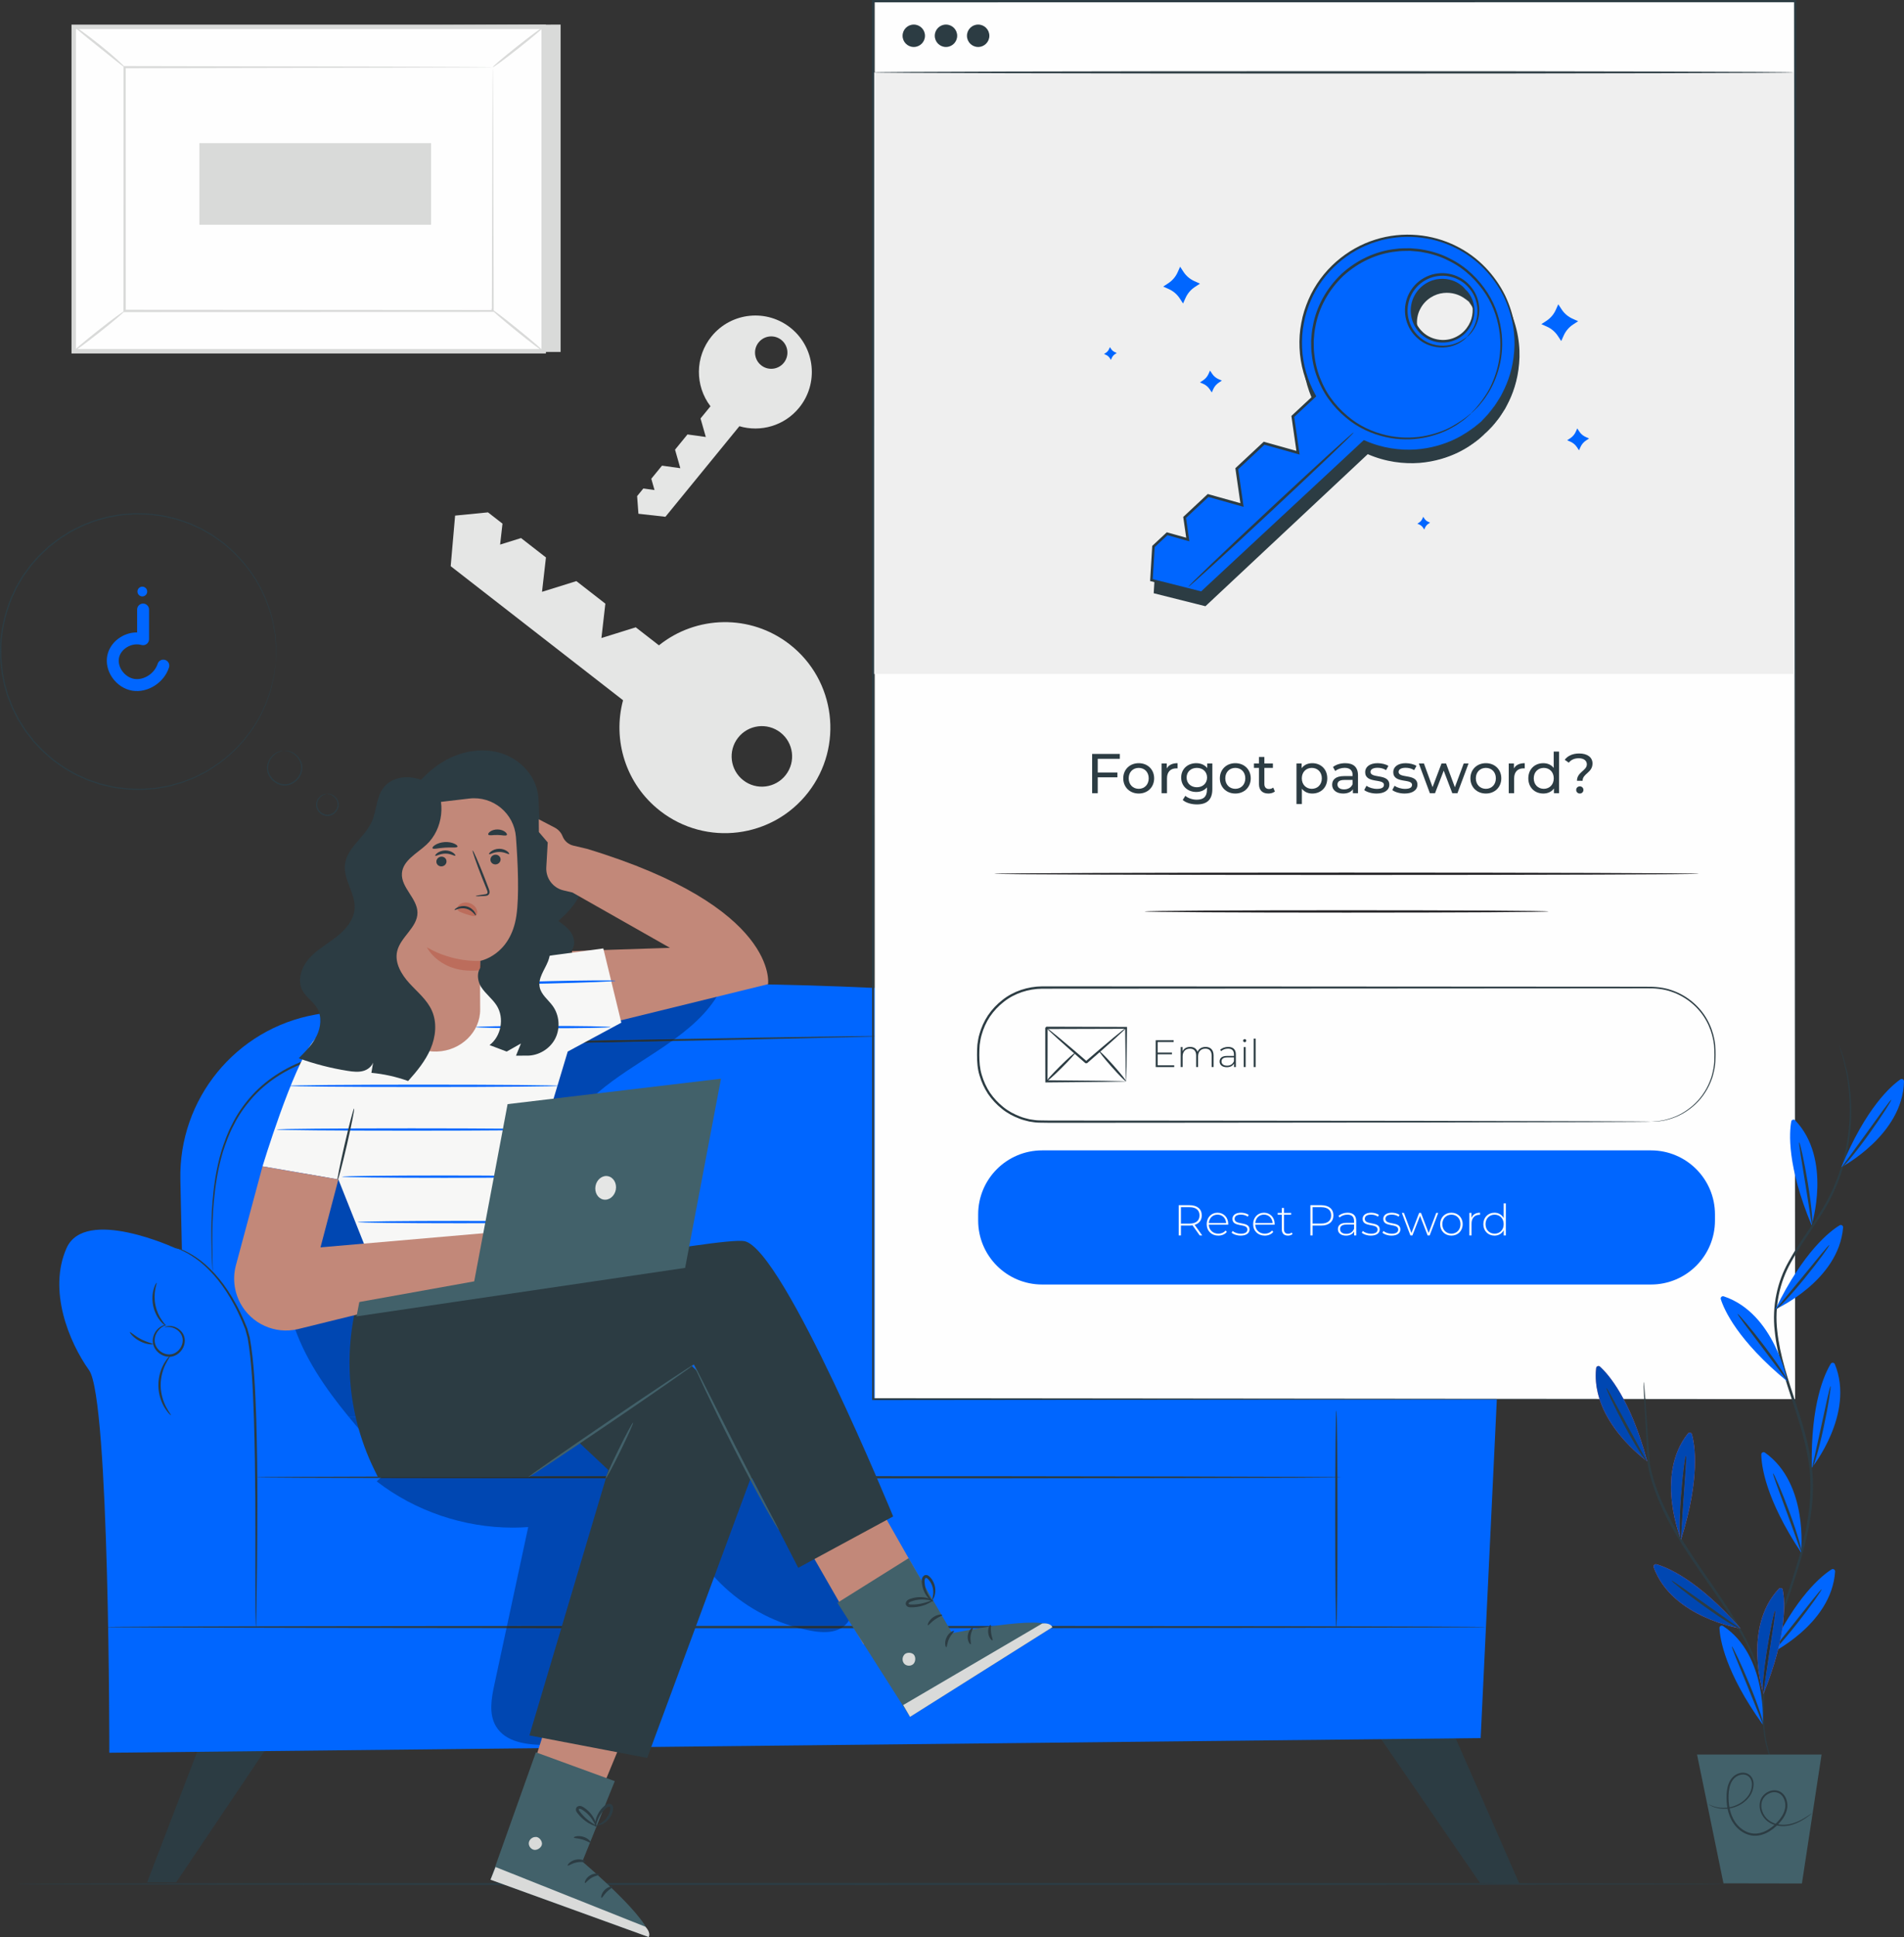<?xml version="1.0" encoding="UTF-8"?>
<!DOCTYPE svg PUBLIC "-//W3C//DTD SVG 1.1//EN" "http://www.w3.org/Graphics/SVG/1.1/DTD/svg11.dtd">
<!-- Creator: CorelDRAW 2020 (64 Bit) -->
<svg xmlns="http://www.w3.org/2000/svg" xml:space="preserve" width="150.653mm" height="153.184mm" version="1.1" style="shape-rendering:geometricPrecision; text-rendering:geometricPrecision; image-rendering:optimizeQuality; fill-rule:evenodd; clip-rule:evenodd"
viewBox="0 0 15065.34 15318.44"
 xmlns:xlink="http://www.w3.org/1999/xlink"
 xmlns:xodm="http://www.corel.com/coreldraw/odm/2003">
 <rect x="0" y="0" width="15065.34" height="15318.44" fill="#333333" stroke="none"/>
 <defs>
  <style type="text/css">
   <![CDATA[
    .fil2 {fill:#FEFEFE;fill-rule:nonzero}
    .fil15 {fill:#F1626C;fill-rule:nonzero}
    .fil10 {fill:#F7F7F6;fill-rule:nonzero}
    .fil13 {fill:#EFEFEF;fill-rule:nonzero}
    .fil0 {fill:#E5E6E5;fill-rule:nonzero}
    .fil1 {fill:#D9DAD9;fill-rule:nonzero}
    .fil9 {fill:#C28879;fill-rule:nonzero}
    .fil12 {fill:#BC6D5C;fill-rule:nonzero}
    .fil8 {fill:#82353D;fill-rule:nonzero}
    .fil7 {fill:#ABAEAF;fill-rule:nonzero}
    .fil11 {fill:#42616A;fill-rule:nonzero}
    .fil3 {fill:#2C3C43;fill-rule:nonzero}
    .fil6 {fill:#273035;fill-rule:nonzero}
    .fil14 {fill:#222124;fill-rule:nonzero}
    .fil5 {fill:#0047B2;fill-rule:nonzero}
    .fil4 {fill:#0066FF;fill-rule:nonzero}
   ]]>
  </style>
 </defs>
 <g id="Camada_x0020_1">
  <g id="_2201069254096">
   <path class="fil0" d="M6217.25 6128.7c-81.1,104.39 -231.52,123.22 -335.87,42.09 -104.39,-81.14 -123.19,-231.53 -42.06,-335.88 81.11,-104.39 231.53,-123.23 335.88,-42.09 104.36,81.14 123.19,231.53 42.05,335.88zm-993.56 284.55c363.86,282.86 888.08,217.17 1170.94,-146.65 282.86,-363.82 217.17,-888.08 -146.65,-1170.94 -311.22,-241.9 -739.63,-228.67 -1034.1,7.83l-0.28 -0.17 -183.05 -142.32 -271.82 84.74 31.12 -271.85 -229.35 -178.29 -271.81 84.73 31.11 -271.85 -197.16 -153.28 -165.63 51.65 18.94 -165.67 -114.72 -89.21 -260.25 25.68 -34.96 399.91 1363.81 1060.2c-84.39,314.54 20.64,663.08 293.86,875.49z"/>
   <path class="fil0" d="M6183.35 2689.22c54.82,44.77 62.97,125.52 18.17,180.31 -44.77,54.82 -125.52,62.97 -180.34,18.16 -54.79,-44.76 -62.93,-125.51 -18.17,-180.3 44.81,-54.82 125.56,-62.97 180.34,-18.17zm139.42 535.48c156.1,-191.06 127.78,-472.54 -63.29,-628.65 -191.1,-156.1 -472.54,-127.74 -628.68,63.33 -133.53,163.44 -131.98,392.92 -9.21,553.61l-0.11 0.14 -78.52 96.13 41.8 146.62 -145.1 -20.22 -98.42 120.48 41.84 146.61 -145.1 -20.21 -84.6 103.57 25.47 89.33 -88.44 -12.31 -49.21 60.28 10.37 139.6 213.61 23.92 585.19 -716.28c167.25,49.28 355.17,-2.44 472.4,-145.95z"/>
   <polygon class="fil1" points="4435.9,194.27 4435.9,2783.31 717.39,2783.31 583.4,212.4 "/>
   <polygon class="fil2" points="583.4,2777.87 4301.92,2777.87 4301.92,212.41 583.4,212.41 "/>
   <path class="fil1" d="M601.04 2760.24l3683.27 0 0 -2530.2 -3683.27 0 0 2530.2zm3718.55 35.27l-3753.83 0 0 -2600.74 3753.83 0 0 2600.74z"/>
   <polygon class="fil2" points="986.14,2459.1 3899.19,2459.1 3899.19,531.12 986.14,531.12 "/>
   <path class="fil1" d="M3899.19 531.14c0,0 -5.01,0.32 -14.36,0.49 -9.88,0.11 -23.57,0.29 -41.42,0.5 -36.93,0.24 -90.48,0.56 -159.98,1.02 -139.95,0.53 -343.36,1.31 -600.3,2.26 -513.72,1.02 -1240.85,2.47 -2096.99,4.16l8.44 -8.43c0.22,589.07 0.48,1241.74 0.76,1927.75l0 0.21 -9.2 -9.17c1098.89,0.71 2112.03,1.38 2913.05,1.87l-7.34 7.3c1.62,-586.7 2.93,-1067.75 3.88,-1402.75 0.81,-167.42 1.41,-298.27 1.83,-387.91 0.39,-44.31 0.64,-78.32 0.85,-101.92 0.25,-23.1 0.78,-35.38 0.78,-35.38 0,0 0.53,11.22 0.77,33.83 0.22,23.28 0.5,56.87 0.85,100.58 0.42,89.29 1.06,219.53 1.87,386.25 0.88,336.06 2.22,818.7 3.81,1407.3l0.03 7.34 -7.33 0c-801.02,0.5 -1814.16,1.17 -2913.05,1.87l-9.17 0 0 -9.42c0.26,-686.01 0.52,-1338.68 0.75,-1927.75l0 -8.43 8.42 0c858.38,1.69 1587.44,3.14 2102.52,4.13 256.11,0.98 458.91,1.76 598.4,2.29 68.72,0.42 121.75,0.77 158.29,1.02 17.43,0.21 30.84,0.35 40.47,0.5 9.03,0.14 13.37,0.49 13.37,0.49z"/>
   <path class="fil1" d="M583.4 205.21c1.57,-2.01 25.89,13.93 63.94,41.41 38.03,27.45 89.83,66.4 145.77,111.16 55.95,44.81 105.14,87.14 139.77,118.85 34.65,31.75 54.9,52.64 53.26,54.51 -3.45,3.88 -92.85,-69.82 -204.51,-159.03 -111.75,-89.04 -201.5,-162.74 -198.23,-166.9z"/>
   <path class="fil1" d="M4301.92 212.4c3.17,3.99 -84.46,78.57 -195.65,166.59 -111.23,88.01 -203.94,156.14 -207.08,152.15 -3.14,-3.99 84.45,-78.56 195.68,-166.58 111.2,-88.02 203.91,-156.14 207.05,-152.16z"/>
   <path class="fil2" d="M4298.99 2778.23c-138.22,-112.01 -276.4,-224.02 -414.62,-336.02l414.62 336.02z"/>
   <path class="fil1" d="M3884.37 2442.21c3.21,-3.95 98.6,68.08 213.11,160.86 114.52,92.82 204.72,171.21 201.51,175.16 -3.17,3.91 -98.6,-68.09 -213.11,-160.9 -114.44,-92.78 -204.68,-171.21 -201.51,-175.12z"/>
   <path class="fil1" d="M583.4 2777.87c-3.13,-3.98 83.55,-77.82 193.61,-164.85 110.09,-87.06 201.87,-154.41 205.03,-150.42 3.14,3.95 -83.54,77.75 -193.65,164.82 -110.05,87.06 -201.84,154.41 -204.99,150.45z"/>
   <polygon class="fil1" points="1577.6,1777.36 3410.55,1777.36 3410.55,1131.79 1577.6,1131.79 "/>
   <path class="fil3" d="M13667.06 14899.31c0,5.08 -3029.79,9.18 -6766.4,9.18 -3737.88,0 -6767.05,-4.1 -6767.05,-9.18 0,-5.09 3029.17,-9.18 6767.05,-9.18 3736.61,0 6766.4,4.09 6766.4,9.18z"/>
   <polygon class="fil3" points="10837.75,13622.05 11711.05,14891.98 12023.19,14899.31 11450.81,13593.53 "/>
   <polygon class="fil3" points="1624.16,13686.99 1164.09,14886.19 1394.11,14886.19 2197.67,13692.25 "/>
   <path class="fil4" d="M1427.11 9328.98l33.74 1551.7c4.77,219.46 181.47,396.27 400.93,401.14l8685.07 193.32c230.01,5.15 419.28,-179.95 419.28,-410.03l0 -1869.37c0,-551.89 -406.93,-1019.35 -953.67,-1094.53 -1589.86,-218.62 -4869.13,-554.8 -7519.24,-77.08 -627.97,113.24 -1079.97,666.89 -1066.11,1304.85z"/>
   <path class="fil4" d="M1388.08 9871.2c0,0 -715.52,-331.11 -861.87,0 -146.35,331.16 16.26,737.7 178.88,965.34 162.61,227.72 159.98,3024.76 159.98,3024.76l10850.6 -115.96 128.56 -2690.71c0,0 520.38,-640.85 487.85,-917.33 -32.49,-276.43 -471.59,-678.53 -975.67,-266.1 -504.12,412.47 -634.19,1274.34 -634.19,1274.34l-8651.16 65.05c0,0 28.64,-1211.22 -682.98,-1339.39z"/>
   <path class="fil3" d="M10611.66 11682.93c0,5.04 -1922.22,9.14 -4292.84,9.14 -2371.41,0 -4293.24,-4.1 -4293.24,-9.14 0,-5.08 1921.83,-9.21 4293.24,-9.21 2370.62,0 4292.84,4.13 4292.84,9.21z"/>
   <path class="fil3" d="M2025.58 12867.2c-0.3,0 -0.64,-2.9 -0.99,-8.51 -0.3,-6.73 -0.66,-14.92 -1.09,-24.97 -0.84,-21.97 -1.56,-54.4 -1.87,-96.13 -0.21,-85.05 -0.53,-205.35 -0.88,-353.34 -0.43,-298.34 2.09,-710.6 -11.5,-1165.4 -8.28,-227.05 -16.45,-444.64 -49.62,-637.93 -6.31,-23.35 -12.52,-46.39 -18.67,-69.18 -8.86,-22.12 -17.42,-44.17 -26.74,-65.47 -18.64,-42.58 -37.67,-83.58 -58.48,-121.96 -40.91,-77.12 -85.63,-145.34 -132.08,-203.13 -46.38,-57.85 -94.5,-104.95 -140.15,-142.13 -46.26,-36.41 -89.66,-63.11 -126.79,-81.6 -74.6,-36.58 -120.54,-45.54 -119.7,-48.15 0.08,-0.32 2.91,0.24 8.38,1.55 6.52,1.73 14.47,3.81 24.22,6.42 21.43,5.15 52.11,16.37 90.23,33.76 38.03,17.67 82.52,43.81 130.03,79.94 46.83,36.86 96.28,83.96 143.88,142.03 47.66,57.96 93.51,126.57 135.4,204.11 21.31,38.63 40.81,79.87 59.88,122.7 9.54,21.48 18.28,43.6 27.36,65.97 6.52,23.6 13.11,47.55 19.82,71.79 34.55,195.76 43.04,413.14 51.4,640.71 13.59,455.37 9,867.67 6.11,1166.04 -2.08,147.96 -3.76,268.25 -4.95,353.3 -0.66,40.54 -1.2,72.57 -1.57,96.06 -0.3,10.06 -0.54,18.25 -0.74,24.99 -0.27,5.63 -0.56,8.53 -0.89,8.53z"/>
   <path class="fil3" d="M1303.46 10495.69c-0.38,-0.71 9.13,-6.74 28.87,-8.96 19.39,-2.22 49.85,1.66 79.56,22.19 14.59,10.3 29.05,24.69 38.83,43.92 9.7,19.19 14.32,43.14 10.32,67.1 -7,47.24 -44.42,96.98 -101.35,108.2 -57.18,9.63 -109.69,-23.04 -134,-63.89 -12.82,-20.53 -17.86,-44.17 -17.17,-65.51 0.91,-21.42 7.37,-40.57 15.73,-56.27 17.17,-31.65 41.73,-49.39 59.47,-57.29 18.03,-8.12 29.15,-8.29 29.27,-7.41 0.42,1.55 -9.98,4.2 -25.92,13.69 -15.73,9.35 -37.06,27.41 -51.23,56.9 -14.26,28.68 -19.16,71.19 4.26,107 21.77,35.28 68.68,63.04 116.28,54.71 47.36,-8.99 81.26,-52.1 87.95,-92.81 8.14,-42.09 -14.4,-78.88 -40.12,-97.86 -25.86,-19.83 -53.37,-25.51 -71.57,-25.47 -18.48,-0.11 -28.68,3.38 -29.18,1.76z"/>
   <path class="fil3" d="M1352.66 11192.07c-1.38,1.41 -24.16,-17.53 -49.08,-57.89 -24.89,-39.79 -49.71,-103.04 -50.59,-176.07 -0.87,-73.09 22.46,-136.91 46.38,-177.3 23.96,-40.93 46.26,-60.44 47.67,-58.99 2.38,1.91 -16.06,24.17 -36.2,65.09 -20.23,40.6 -40.3,101.74 -39.48,170.95 0.84,69.22 22.35,129.9 43.54,169.94 21.11,40.46 40.09,62.26 37.76,64.27z"/>
   <path class="fil3" d="M1239.21 10144.68c2.77,1.23 -4.88,20.56 -10.79,52.74 -6.05,32.06 -8.4,77.61 1.8,126.26 10.45,48.57 31.1,89.28 49.69,116.09 18.48,26.99 33.32,41.53 31.29,43.82 -1.25,1.59 -19.51,-9.7 -41.66,-35.98 -22.16,-26 -46.24,-68.48 -57.29,-120.12 -10.87,-51.65 -6.16,-100.23 3.5,-133.04 9.58,-32.98 21.67,-50.69 23.46,-49.77z"/>
   <path class="fil3" d="M1027.88 10534.92c4.04,-3.67 36.86,29.49 86.87,55.14 49.73,26.32 95.7,34.29 94.98,39.65 0.06,4.73 -50.06,4.76 -103.46,-23.35 -53.61,-27.66 -82.29,-68.8 -78.39,-71.44z"/>
   <path class="fil3" d="M11757.62 12867.2c0,5.08 -2447.54,9.18 -5465.96,9.18 -3019.53,0 -5466.51,-4.1 -5466.51,-9.18 0,-5.12 2446.98,-9.21 5466.51,-9.21 3018.42,0 5465.96,4.09 5465.96,9.21z"/>
   <path class="fil3" d="M10573.98 11154.43c5.08,0 9.17,383.22 9.17,855.77 0,472.76 -4.09,855.91 -9.17,855.91 -5.08,0 -9.17,-383.15 -9.17,-855.91 0,-472.55 4.09,-855.77 9.17,-855.77z"/>
   <path class="fil3" d="M6950.43 8194.45c0,0 -5.68,0.71 -16.79,1.27 -11.89,0.46 -28.26,1.02 -49.32,1.83 -44.2,1.24 -107.95,3.04 -189.65,5.3 -165.56,3.88 -403.72,9.38 -697.62,16.15 -589.81,11.86 -1403.21,28.23 -2301.66,46.29 -224.74,5.43 -444.47,4.76 -655.52,18.7 -210.72,13.93 -414.37,43.42 -596.97,108.97 -183.2,62.83 -341.06,167.74 -453.89,297.5 -56.13,64.87 -103.46,133.91 -138.96,205.52 -38.02,70.42 -63.31,143.27 -86.36,212.76 -41.84,140.73 -60.66,273.02 -71.4,389.15 -10.8,116.35 -12.07,217.14 -12.61,299.41 -0.36,82.33 1.41,146.26 2.39,189.61 0.44,21.03 0.78,37.43 1.04,49.32 0.14,11.11 -0.26,16.83 -0.26,16.83 0,0 -0.87,-5.64 -1.63,-16.72 -0.68,-11.89 -1.62,-28.26 -2.86,-49.32 -2.16,-43.29 -5.08,-107.24 -5.83,-189.69 -0.57,-82.37 -0.33,-183.44 9.54,-300.28 9.81,-116.7 27.78,-249.84 69.19,-392.08 22.83,-70.24 48.02,-144 86.17,-215.48 35.62,-72.67 83.33,-142.94 140.12,-209.09 114.06,-132.25 274.44,-239.39 459.64,-303.39 184.67,-66.74 389.86,-96.69 601.46,-111.02 212.09,-14.21 431.7,-13.61 656.38,-19.08 898.49,-15.95 1711.96,-30.41 2301.77,-40.89 293.97,-4.34 532.13,-7.87 697.73,-10.3 81.74,-0.78 145.48,-1.45 189.72,-1.87 21.06,-0.03 37.47,-0.03 49.36,-0.03 11.14,0.1 16.82,0.63 16.82,0.63z"/>
   <path class="fil3" d="M4172.84 9402.86c0.63,1.58 -11.68,5.96 -29.88,19.57 -17.99,13.45 -41.49,38.39 -54.68,76.42 -13.48,37.07 -13.55,89.78 19.58,131.12 31.11,40.89 91.12,69.71 149.68,56.27 58.31,-14.36 98.88,-67.2 108.23,-117.72 10.94,-51.86 -12.91,-98.85 -41.63,-125.87 -28.92,-27.98 -61.17,-39.65 -83.29,-43.53 -22.36,-3.96 -35.35,-2.3 -35.49,-4.03 -0.21,-0.74 12.63,-4.97 36.48,-3.03 23.5,1.83 58.7,12.14 91.16,41.1 15.94,14.46 31.18,33.51 41.06,57.4 9.67,23.81 13.8,52.42 8.36,81.03 -9.66,56.55 -53.55,115.67 -120.65,132.54 -67.45,15.2 -133.28,-17.82 -167.36,-63.93 -17.78,-23.03 -26.98,-50.44 -29.1,-76.09 -1.94,-25.72 3.03,-49.6 10.76,-69.71 15.91,-40.5 42.69,-65.58 62.83,-77.82 20.43,-12.49 33.8,-14.5 33.94,-13.72z"/>
   <path class="fil3" d="M4024.14 10316.94c-2.08,0.49 -14.96,-38.67 -26.77,-104.32 -11.26,-65.12 -21.45,-159.91 5.5,-260.31 27.59,-100.69 93.73,-175.65 152.08,-209.59 29.18,-17.39 55.39,-26.39 73.87,-29.95 18.45,-3.7 28.9,-3.74 29.04,-2.72 1.02,3.74 -41.6,7.31 -95.89,43.61 -53.97,35.13 -115.07,107.67 -141.36,203.51 -25.93,96.17 -18.31,188.6 -10.4,253.51 8.39,65.37 16.75,105.59 13.93,106.26z"/>
   <path class="fil3" d="M4152.62 8857.99c2.54,2.36 -25.33,26.67 -51.96,77.79 -26.67,49.95 -48.86,130.81 -29.67,216.07 19.72,85.16 74.79,148.38 120.47,181.83 46.18,34.43 81.85,44.3 80.61,47.55 -0.31,1.02 -9.42,-0.32 -25.18,-5.5 -15.81,-5.08 -37.96,-15 -62.91,-31.44 -49.53,-32.06 -109.85,-97.43 -130.88,-188.38 -20.49,-91.02 5.47,-176.11 36.2,-226.45 15.31,-25.68 31.01,-44.2 43,-55.63 12,-11.5 19.58,-16.69 20.32,-15.84z"/>
   <path class="fil3" d="M4120.31 9564.15c0.32,5.71 -88.87,8.11 -191.31,43.1 -102.84,34.01 -175.33,85.98 -178.51,81.21 -3.21,-3.1 66.46,-63.43 172.65,-98.63 105.83,-36.06 197.84,-30.09 197.17,-25.68z"/>
   <path class="fil5" d="M4324.88 13799.95c-152.36,0 -324.37,-19.51 -400.79,-148.1 -57.85,-97.3 -35.84,-220.35 -12.06,-331.04 31.92,-148.42 63.82,-296.83 95.74,-445.27 431.34,0.31 893.17,0.55 1376.29,0.7 -30.55,79.13 -58.1,159.84 -86.99,238.69 -86.11,235.16 -205.18,480.44 -427.14,596.36 -156.6,81.79 -340.75,86.02 -517.42,88.48 -9.14,0.11 -18.35,0.18 -27.63,0.18zm2197.14 -892.66c-35.49,0 -71.65,-4.59 -106.05,-10.95 -30.44,-5.61 -60.67,-12.27 -90.62,-19.96 110.38,0 220.13,-0.05 328.86,-0.05 -39.23,22.87 -85.13,30.96 -132.19,30.96zm-2510.65 -48.44c56.02,-260.74 112.08,-521.48 168.13,-782.19 -40.92,2.96 -81.91,4.41 -122.9,4.41 -385.66,0 -770.84,-129.99 -1076.12,-365.97l29.83 -26.35c761.84,1.98 1900.11,3.24 3179.11,3.32 147.6,229.02 295.21,458.01 442.81,687.03 48.33,75 97.61,152.23 115.53,239.64 17.5,85.23 -1.3,183.55 -67.48,239.29 -128.34,-0.04 -258.03,-0.04 -388.62,-0.04 -10.34,0 -20.64,0 -30.94,0 -240.6,-74.85 -460.38,-216.71 -626.08,-406.68 -113.2,113.07 -184.39,256.57 -243.52,406.82 -484.4,0.15 -947.28,0.36 -1379.75,0.72zm-987.76 -1181.81l29.01 -25.61c57.22,-14.12 114.48,-27.87 171.87,-41.28 60.36,23.35 125.88,36.2 190.36,36.2 93.3,0 184.41,-26.92 254.43,-88.02 18.91,-16.48 35.6,-34.68 50.59,-54.15 604.91,-117.8 1217.72,-195.02 1832.93,-230.83 33.34,-1.94 67.1,-3.67 100.75,-3.67 68.3,0 136,7.17 198.09,34.29 118.07,51.69 194.52,165.85 264.37,274.22 20.53,31.82 41.06,63.71 61.59,95.53 -1266.65,0.07 -2394.65,1.34 -3153.99,3.32z"/>
   <path class="fil6" d="M6189.42 11692.07c-1279,-0.08 -2417.27,-1.34 -3179.11,-3.32l13.3 -11.71c759.34,-1.98 1887.34,-3.25 3153.99,-3.32 3.95,6.14 7.87,12.24 11.82,18.35z"/>
   <path class="fil6" d="M6325.35 12876.38c-21.7,-5.61 -43.25,-11.72 -64.63,-18.39 10.3,0 20.6,0 30.94,0 130.59,0 260.28,0 388.62,0.04 -1.7,1.41 -3.39,2.79 -5.12,4.13 -6.74,5.26 -13.72,9.99 -20.95,14.17 -108.73,0 -218.48,0.05 -328.86,0.05zm-941.29 -0.14c-483.12,-0.15 -944.95,-0.39 -1376.29,-0.7 1.2,-5.58 2.4,-11.13 3.6,-16.69 432.47,-0.36 895.35,-0.57 1379.75,-0.72 -2.36,6.04 -4.73,12.07 -7.06,18.11z"/>
   <path class="fil7" d="M4899.95 7791.15c226.13,-33.58 454.13,-57.64 681.49,-78.95l158.26 32.88c-4.62,12.24 -9.56,24.31 -14.75,36.13 -40.85,-0.18 -81.81,-0.29 -122.76,-0.29 -232.84,0 -467.47,3.25 -702.24,10.23z"/>
   <path class="fil5" d="M2759.97 11205.41c-185.73,-226.1 -355.15,-470.25 -443.02,-748.49 -164.62,-521.26 -13.73,-1110.58 316.56,-1546.12 199.71,-263.35 457.97,-474.77 745.4,-639.69 104.1,-2.05 209.73,-3.25 316.48,-5.82 590.09,-11.86 1143.56,-23 1621.05,-32.6 -302.69,216.25 -668.76,388.06 -839.09,713.11 -84.84,161.89 -110.13,340.25 -113.48,524.61 -8.86,-14.71 -19.69,-27.09 -30.87,-37.25 -32.46,-28.96 -67.66,-39.27 -91.16,-41.1 -4.37,-0.35 -8.4,-0.49 -11.99,-0.49 -16.16,0 -24.66,2.92 -24.49,3.52 0.14,1.73 13.13,0.07 35.49,4.03 22.12,3.88 54.37,15.55 83.29,43.53 16.76,15.77 31.86,38.38 39.37,64.77 -0.07,22.86 0.14,45.79 0.6,68.79 -11.85,48.08 -51.18,96.38 -106.57,110.03 -9.91,2.26 -19.86,3.35 -29.7,3.35 -48.34,0 -94.13,-25.64 -119.98,-59.62 -14.4,-17.95 -22.51,-38.1 -26,-58.13 24.09,-3.6 38.59,-5.37 38.45,-7.69 0.25,-1.56 -11.26,-3.32 -30.94,-3.32 -2.82,0 -5.82,0.03 -8.96,0.1 -2.05,-22.33 1.3,-44.06 7.87,-62.08 13.19,-38.03 36.69,-62.97 54.68,-76.42 18.2,-13.61 30.51,-17.99 29.88,-19.57 0,-0.11 -0.21,-0.15 -0.6,-0.15 -2.79,0 -15.31,2.86 -33.34,13.87 -20.14,12.24 -46.92,37.32 -62.83,77.82 -7.44,19.44 -12.38,42.4 -10.94,67.21 -36.4,2.18 -87.34,9.59 -141.99,28.22 -106.19,35.2 -175.86,95.53 -172.65,98.63 0.14,0.22 0.39,0.32 0.78,0.32 8.71,0 79.3,-49 177.73,-81.53 52.84,-18.06 102.16,-27.44 137.51,-33.05 3.46,22.61 12.42,45.97 27.9,66 28.37,38.39 78.71,67.67 133.67,67.67 11.11,0 22.37,-1.2 33.69,-3.74 47.35,-11.89 83.15,-44.84 103.51,-83.08 11.15,358.91 65.93,729.61 -101.96,1037.98 -103.25,189.68 -280.56,331.29 -381.45,522.28 -2.76,5.19 -5.47,10.45 -8.12,15.74l-1113.78 8.36zm1494.25 -1495.96c-4.55,0 -13.23,0.89 -25.4,3.32 -18.48,3.56 -44.69,12.56 -73.87,29.95 -58.35,33.94 -124.49,108.9 -152.08,209.59 -26.95,100.4 -16.76,195.19 -5.5,260.31 11.74,65.27 24.51,104.32 26.74,104.32 0.03,0 0.03,0 0.03,0 2.82,-0.67 -5.54,-40.89 -13.93,-106.26 -7.91,-64.91 -15.53,-157.34 10.4,-253.51 26.29,-95.84 87.39,-168.38 141.36,-203.51 54.29,-36.3 96.91,-39.87 95.89,-43.61 -0.04,-0.35 -1.27,-0.6 -3.64,-0.6zm-101.84 -851.57c-1.56,0 -8.93,5.23 -20.08,15.95 -11.99,11.43 -27.69,29.95 -43,55.63 -30.73,50.34 -56.69,135.43 -36.2,226.45 21.03,90.95 81.35,156.32 130.88,188.38 24.95,16.44 47.1,26.36 62.91,31.44 12.55,4.12 20.88,5.82 23.91,5.82 0.78,0 1.2,-0.11 1.27,-0.32 1.24,-3.25 -34.43,-13.12 -80.61,-47.55 -45.68,-33.45 -100.75,-96.67 -120.47,-181.83 -19.19,-85.26 3,-166.12 29.67,-216.07 26.63,-51.12 54.5,-75.43 51.96,-77.79 -0.03,-0.07 -0.1,-0.11 -0.24,-0.11zm-739.97 -605.72c178.24,-99.27 367.04,-180.97 559.59,-246.41 301.34,-102.38 612.85,-167.75 927.95,-214.6 234.77,-6.98 469.4,-10.23 702.24,-10.23 40.95,0 81.91,0.11 122.76,0.29 -79.79,182.06 -223.34,316.68 -387.81,436.52 -482.21,8.58 -1043.3,18.56 -1642.11,29.18 -95.17,2.33 -189.45,3.53 -282.62,5.25z"/>
   <path class="fil5" d="M3224.49 11610.15c-11.59,-4.48 -22.97,-9.35 -34.13,-14.57 -153.42,-71.97 -271.53,-201.01 -380.77,-330.59 -16.63,-19.72 -33.2,-39.58 -49.62,-59.58l1113.78 -8.36c-51.5,102.66 -85.33,218.23 -153.88,307.13 -165.73,32.28 -330.91,67.62 -495.38,105.97z"/>
   <path class="fil6" d="M3378.91 8271.11c11.12,-6.39 22.31,-12.7 33.5,-18.95 93.17,-1.72 187.45,-2.92 282.62,-5.25 598.81,-10.62 1159.9,-20.6 1642.11,-29.18 -6.87,5.01 -13.75,9.99 -20.7,14.96 -477.49,9.6 -1030.96,20.74 -1621.05,32.6 -106.75,2.57 -212.38,3.77 -316.48,5.82z"/>
   <path class="fil6" d="M4228.08 9707.87c-54.96,0 -105.3,-29.28 -133.67,-67.67 -15.48,-20.03 -24.44,-43.39 -27.9,-66 5.47,-0.88 10.58,-1.66 15.35,-2.36 3.49,20.03 11.6,40.18 26,58.13 25.85,33.98 71.64,59.62 119.98,59.62 9.84,0 19.79,-1.09 29.7,-3.35 55.39,-13.65 94.72,-61.95 106.57,-110.03 0.29,14.89 0.67,29.88 1.17,44.84 -20.36,38.24 -56.16,71.19 -103.51,83.08 -11.32,2.54 -22.58,3.74 -33.69,3.74zm-162.95 -146.26c-1.44,-24.81 3.5,-47.77 10.94,-67.21 15.91,-40.5 42.69,-65.58 62.83,-77.82 18.03,-11.01 30.55,-13.87 33.34,-13.87 0.39,0 0.6,0.04 0.6,0.15 0.63,1.58 -11.68,5.96 -29.88,19.57 -17.99,13.45 -41.49,38.39 -54.68,76.42 -6.57,18.02 -9.92,39.75 -7.87,62.08 -4.73,0.11 -9.84,0.32 -15.28,0.68zm298.38 -54.19c-7.51,-26.39 -22.61,-49 -39.37,-64.77 -28.92,-27.98 -61.17,-39.65 -83.29,-43.53 -22.36,-3.96 -35.35,-2.3 -35.49,-4.03 -0.17,-0.6 8.33,-3.52 24.49,-3.52 3.59,0 7.62,0.14 11.99,0.49 23.5,1.83 58.7,12.14 91.16,41.1 11.18,10.16 22.01,22.54 30.87,37.25 -0.22,12.31 -0.32,24.63 -0.36,37.01z"/>
   <path class="fil6" d="M4024.11 10316.94c-2.23,0 -15,-39.05 -26.74,-104.32 -11.26,-65.12 -21.45,-159.91 5.5,-260.31 27.59,-100.69 93.73,-175.65 152.08,-209.59 29.18,-17.39 55.39,-26.39 73.87,-29.95 12.17,-2.43 20.85,-3.32 25.4,-3.32 2.37,0 3.6,0.25 3.64,0.6 1.02,3.74 -41.6,7.31 -95.89,43.61 -53.97,35.13 -115.07,107.67 -141.36,203.51 -25.93,96.17 -18.31,188.6 -10.4,253.51 8.39,65.37 16.75,105.59 13.93,106.26 0,0 0,0 -0.03,0z"/>
   <path class="fil6" d="M4270.8 9381.55c-3.03,0 -11.36,-1.7 -23.91,-5.82 -15.81,-5.08 -37.96,-15 -62.91,-31.44 -49.53,-32.06 -109.85,-97.43 -130.88,-188.38 -20.49,-91.02 5.47,-176.11 36.2,-226.45 15.31,-25.68 31.01,-44.2 43,-55.63 11.15,-10.72 18.52,-15.95 20.08,-15.95 0.14,0 0.21,0.04 0.24,0.11 2.54,2.36 -25.33,26.67 -51.96,77.79 -26.67,49.95 -48.86,130.81 -29.67,216.07 19.72,85.16 74.79,148.38 120.47,181.83 46.18,34.43 81.85,44.3 80.61,47.55 -0.07,0.21 -0.49,0.32 -1.27,0.32z"/>
   <path class="fil6" d="M3751.27 9688.78c-0.39,0 -0.64,-0.1 -0.78,-0.32 -3.21,-3.1 66.46,-63.43 172.65,-98.63 54.65,-18.63 105.59,-26.04 141.99,-28.22 5.44,-0.36 10.55,-0.57 15.28,-0.68 3.14,-0.07 6.14,-0.1 8.96,-0.1 19.68,0 31.19,1.76 30.94,3.32 0.14,2.32 -14.36,4.09 -38.45,7.69 -4.77,0.7 -9.88,1.48 -15.35,2.36 -35.35,5.61 -84.67,14.99 -137.51,33.05 -98.43,32.53 -169.02,81.53 -177.73,81.53z"/>
   <path class="fil8" d="M3414.85 11646.35c-64.48,0 -130,-12.85 -190.36,-36.2 164.47,-38.35 329.65,-73.69 495.38,-105.97 -14.99,19.47 -31.68,37.67 -50.59,54.15 -70.02,61.1 -161.13,88.02 -254.43,88.02z"/>
   <path class="fil3" d="M3231.38 6294.12c81.03,-120.72 186.71,-227.54 316.37,-293.34 129.65,-65.79 284.69,-87.63 422.87,-42.47 138.22,45.12 254.92,162.17 283.11,304.83 22.29,113.03 -7.8,239.4 50.59,338.74 67.2,114.34 229.13,150.53 285.96,270.33 34.22,72.18 20.53,159.88 -17.04,230.33 -37.57,70.49 -96.27,127.04 -154.98,181.22 35.53,25.19 71.65,51.3 96.67,86.93 25.01,35.63 37.32,83.29 20.56,123.47 -17.74,42.48 -62.23,66.64 -104.6,84.63 -195.44,82.82 -416.66,103.6 -624.13,58.62 -55.74,-12.05 -119.49,-27.26 -165.38,6.57l-410 -1349.86z"/>
   <path class="fil9" d="M4643.72 6712.62l-114.08 345.65 771.45 437.62 -775.55 25.12 58 628.81 1493.77 -366.64c0,0 89.64,-609.16 -1433.59,-1070.56l-107.13 -25.19c-38.84,-9.14 -70.7,-36.76 -85.27,-73.91 -11.47,-29.31 -33.2,-53.44 -61.07,-68.01l-127.24 -66.4 0.88 100.93 69.95 82.24 -11.18 195.12c-5.96,86.25 51.4,164.14 135.57,184.01l71.41 16.86 114.08 -345.65z"/>
   <path class="fil10" d="M2954.12 7961.58c-30.53,0 -315.41,69.15 -478.21,276.65 -162.8,207.5 -398.73,985.41 -398.73,985.41l600.3 103.76 258.86 650.45c0,0 1532.65,-200.87 1451.27,-281.55 -81.42,-80.72 -248.85,-205.21 -248.85,-205.21l353.38 -1174.97 424.18 -228.56 -142.67 -587.08 -852.91 115.28 -966.62 345.82z"/>
   <path class="fil4" d="M4419.64 8587.06c0,5.08 -477.87,9.2 -1067.18,9.2 -589.56,0 -1067.34,-4.12 -1067.34,-9.2 0,-5.08 477.78,-9.18 1067.34,-9.18 589.31,0 1067.18,4.1 1067.18,9.18z"/>
   <path class="fil4" d="M4324 8932.46c0,5.05 -477.87,9.21 -1067.19,9.21 -589.56,0 -1067.31,-4.16 -1067.31,-9.21 0,-5.08 477.75,-9.21 1067.31,-9.21 589.32,0 1067.19,4.13 1067.19,9.21z"/>
   <path class="fil4" d="M4324 9305.49c0,5.08 -361.91,9.17 -808.3,9.17 -446.54,0 -808.41,-4.09 -808.41,-9.17 0,-5.08 361.87,-9.21 808.41,-9.21 446.39,0 808.3,4.13 808.3,9.21z"/>
   <path class="fil4" d="M4448.07 9664.69c0,5.08 -361.95,9.17 -808.35,9.17 -446.53,0 -808.4,-4.09 -808.4,-9.17 0,-5.08 361.87,-9.18 808.4,-9.18 446.4,0 808.35,4.1 808.35,9.18z"/>
   <path class="fil4" d="M4830.73 8122.59c0,5.08 -239.11,9.21 -533.96,9.21 -294.96,0 -534,-4.13 -534,-9.21 0,-5.08 239.04,-9.17 534,-9.17 294.85,0 533.96,4.09 533.96,9.17z"/>
   <path class="fil4" d="M4869.54 7756.34c0.1,5.08 -238.02,14.74 -531.85,21.62 -293.9,6.88 -532.2,8.33 -532.31,3.25 -0.14,-5.05 237.95,-14.75 531.89,-21.63 293.79,-6.88 532.16,-8.32 532.27,-3.24z"/>
   <path class="fil3" d="M2802.02 8766.41c4.95,1.13 -20.72,130.35 -57.32,288.57 -36.6,158.26 -70.28,285.61 -75.23,284.45 -4.93,-1.13 20.73,-130.32 57.33,-288.61 36.6,-158.22 70.28,-285.58 75.22,-284.41z"/>
   <polygon class="fil9" points="4470.51,13171.02 4023.75,14579.8 4562.3,14633.84 5068.15,13409.99 "/>
   <path class="fil11" d="M4864.56 14085.8l-256.54 636.1c0,0 560.39,474.38 524.41,596.54l-1251.2 -453.07 359.06 -1007.53 624.27 227.96z"/>
   <path class="fil1" d="M4240.75 14527.56c-26.6,-2.13 -53.2,19.04 -56.45,45.54 -3.24,26.49 18.06,53.73 44.63,56.33 26.56,2.61 59.27,-21.8 59.51,-48.5 0.25,-26.71 -26.49,-57.29 -52.91,-53.48l5.22 0.11z"/>
   <path class="fil1" d="M3881.23 14865.37l40.15 -100.16 1184.62 471.88c0,0 46.92,44.42 26.43,81.35l-1251.2 -453.07z"/>
   <path class="fil3" d="M4630.6 14722.88c-2.43,6.03 -33.97,-2.25 -71.15,6.49 -37.4,7.8 -62.48,28.69 -67.24,24.21 -5.19,-3.21 17.14,-36.48 62.37,-46.29 45.05,-10.2 79.37,10.48 76.02,15.59z"/>
   <path class="fil3" d="M4742.15 14824.7c-0.74,6.42 -30.97,7.22 -61.07,25.58 -30.62,17.42 -46,43.46 -51.96,40.98 -6.1,-1.09 2.65,-38.45 40.5,-60.5 37.68,-22.4 74.54,-11.96 72.53,-6.06z"/>
   <path class="fil3" d="M4759.82 15008.74c-6.03,-0.68 -3.45,-34.33 24.35,-62.08 27.62,-27.99 61.2,-30.77 61.94,-24.74 1.63,6.31 -23.42,17.53 -45.93,40.68 -22.96,22.62 -34.08,47.76 -40.36,46.14z"/>
   <path class="fil3" d="M4672.97 14571.43c-4.55,4.63 -29.56,-13.93 -64.95,-24.09 -35.17,-10.9 -66.21,-9.04 -67.52,-15.45 -1.94,-5.69 32.49,-18.81 74.01,-6.21 41.56,12.21 63.19,42.06 58.46,45.75z"/>
   <path class="fil3" d="M4722.36 14442.19c-0.85,2.53 -26.35,-2.49 -62.55,-23.05 -17.99,-10.3 -38.35,-24.76 -58.24,-43.89 -9.95,-9.55 -19.79,-20.28 -29.11,-32.13 -4.41,-5.79 -9.87,-11.99 -13.58,-21.55 -4.44,-8.82 -2.43,-26.42 8.96,-33.56 9.92,-7.3 22.76,-7.33 31.86,-4.26 9.31,3.03 16.12,7.62 22.33,11.75 12.7,8.47 24.09,17.77 34.11,27.51 19.97,19.48 34.4,40.28 44.03,58.85 19.3,37.35 20.95,63.77 18.41,64.2 -3.49,1.02 -10.68,-23.21 -32.2,-56.13 -10.69,-16.37 -25.4,-34.58 -44.45,-51.72 -9.6,-8.5 -20.25,-16.69 -31.97,-24.08 -11.99,-8.33 -23.24,-12.49 -28.78,-7.85 -2.05,1.85 -2.51,2.65 -1.17,7.56 1.59,4.62 5.68,10.05 10.02,15.77 8.47,11.22 17.32,21.51 26.28,30.9 17.89,18.74 36.06,33.69 52.14,45.16 32.25,23 55.21,33.22 53.91,36.52z"/>
   <path class="fil3" d="M4711.21 14448.04c-2.47,0.14 -6.67,-26.14 5.4,-66.5 6.07,-20.04 16.72,-43.08 33.41,-65.56 8.39,-11.14 18.31,-22.11 29.74,-32.23 11.81,-9.7 26.74,-23.04 51.43,-17.15 12.52,3.99 19.33,17.4 19.83,26.95 1.09,9.95 -0.74,17.5 -1.87,25.26 -3,15.49 -8.47,29.71 -15.24,42.26 -13.58,25.19 -32.53,43.4 -50.2,55 -36.2,23.57 -64.35,21.67 -64.1,19.4 -0.96,-3.77 24.62,-7.89 54.64,-32.27 14.78,-12.03 30.31,-29.28 41.14,-51.69 5.39,-11.15 9.7,-23.52 11.92,-36.64 2.89,-13.97 1.8,-26.54 -3.7,-27 -6.18,-2.33 -20.39,3.85 -29.35,12.6 -10.48,8.93 -19.76,18.52 -27.8,28.36 -16.06,19.76 -27.31,40.18 -34.79,58.14 -15.03,36.13 -16.79,61.31 -20.46,61.07z"/>
   <polygon class="fil9" points="6165.54,11844.89 6832.25,13003.69 7377.61,12653.81 6708.11,11477.4 "/>
   <path class="fil11" d="M7189.48 12322.69l344.38 593.19c0,0 718.56,-150.84 792.85,-47.44l-1126.09 709.04 -574.5 -902.15 563.36 -352.64z"/>
   <path class="fil1" d="M7154.9 13086.31c-18.02,19.73 -17.64,53.66 1.27,72.54 18.91,18.83 53.48,18.72 71.9,-0.64 18.38,-19.33 19.19,-60.15 -1.73,-76.77 -20.92,-16.57 -61.49,-14.29 -74.72,8.93l3.28 -4.06z"/>
   <path class="fil1" d="M7200.66 13577.48l-54.36 -93.2 1100.02 -644.95c0,0 63.85,-9.74 80.39,29.11l-1126.05 709.04z"/>
   <path class="fil3" d="M7548.53 12898.67c3.25,5.61 -22.68,25.4 -38.59,60.11 -16.86,34.29 -15.77,66.89 -22.23,67.91 -5.71,2.12 -18.24,-35.91 1.8,-77.61 19.62,-41.84 57.01,-56.19 59.02,-50.41z"/>
   <path class="fil3" d="M7697.36 12873.12c4.62,4.56 -13.3,28.87 -17.36,63.9 -5.04,34.92 6.07,63.04 0.46,66.22 -4.62,4.16 -28.71,-25.69 -22.86,-69.15 5.47,-43.47 36.37,-66.15 39.76,-60.97z"/>
   <path class="fil3" d="M7853.46 12972.26c-4.27,4.34 -29.21,-18.34 -34.07,-57.33 -5.08,-39.01 13.33,-67.2 18.55,-64.09 5.96,2.56 -0.56,29.24 3.92,61.2 3.7,32.07 16.72,56.24 11.6,60.22z"/>
   <path class="fil3" d="M7455.01 12772.2c0.88,6.42 -29.14,14.74 -58.91,36.45 -30.17,21.05 -47.8,46.7 -53.63,43.8 -5.68,-2.01 5.12,-37.22 40.5,-62.26 35.21,-25.26 72.04,-24.01 72.04,-17.99z"/>
   <path class="fil3" d="M7383.36 12653.77c1.48,2.26 -18.13,19.33 -56.58,35.25 -19.19,7.89 -43.11,15.06 -70.45,19.01 -13.66,1.98 -28.12,3.13 -43.18,3.21 -7.31,-0.08 -15.6,0.46 -25.4,-2.54 -9.7,-1.9 -22.33,-14.28 -20.96,-27.66 0.35,-12.28 8.19,-22.43 16.19,-27.73 8.15,-5.54 15.91,-8.07 23.01,-10.4 14.46,-4.87 28.82,-8.12 42.65,-10.06 27.65,-3.78 52.95,-2.4 73.48,1.38 41.35,7.76 63.22,22.68 62.02,24.94 -1.38,3.35 -24.94,-5.86 -64.07,-9.07 -19.54,-1.58 -42.93,-1.2 -68.15,3.32 -12.6,2.36 -25.61,5.75 -38.67,10.41 -13.9,4.36 -24.09,10.69 -23.81,17.91 0.14,2.73 0.49,3.64 5.19,5.54 4.62,1.6 11.43,1.7 18.62,1.81 14.08,0.2 27.62,-0.46 40.54,-1.74 25.78,-2.6 48.75,-7.79 67.66,-13.44 37.92,-11.28 60.11,-23.17 61.91,-20.14z"/>
   <path class="fil3" d="M7381.14 12666.18c-1.41,2.06 -24.73,-10.75 -49.14,-45.11 -12.1,-17.08 -23.74,-39.65 -31.22,-66.56 -3.64,-13.48 -6.25,-28.06 -7.2,-43.33 -0.39,-15.24 -1.73,-35.25 18.06,-51.08 10.87,-7.44 25.61,-4.59 33.45,0.88 8.53,5.29 13.4,11.36 18.8,17.03 10.37,11.87 18.24,24.92 23.99,37.97 11.53,26.18 14.25,52.28 12.56,73.4 -3.64,43.06 -22.44,64.04 -24.06,62.48 -3.57,-1.58 8.92,-24.26 8.08,-62.93 -0.39,-19.04 -4.48,-41.9 -15.53,-64.2 -5.43,-11.11 -12.59,-22.09 -21.55,-31.93 -9.28,-10.9 -19.86,-17.71 -23.57,-13.66 -5.64,3.43 -9.49,18.43 -8.08,30.87 0.57,13.77 2.47,27 5.26,39.37 5.75,24.81 14.96,46.25 24.52,63.16 19.26,34.03 38.1,50.93 35.63,53.64z"/>
   <path class="fil3" d="M4181.02 11681.48l1309.2 -890.3 825.85 1607.64 750.96 -406.36c0,0 -864.84,-2108.66 -1175.28,-2176.75 -173.92,-38.17 -2168.39,342.8 -2168.39,342.8l-222.85 -112.05 -564.17 -68.61 -36.05 91.23c-199.3,504.47 -176.55,1069.69 62.69,1556.52l27.44 55.88 1190.6 0z"/>
   <path class="fil3" d="M3721.35 10567.97c9.74,44.17 1092.03,1057.63 1092.03,1057.63l-624.49 2098.53 932 178.31 935.89 -2528.09 -1710.62 -1678.05 -781.19 328.82 156.38 542.85z"/>
   <path class="fil11" d="M5490.22 10791.18c2.85,4.19 -287.94,206.94 -649.4,452.72 -361.6,245.88 -656.94,441.78 -659.8,437.58 -2.86,-4.2 287.87,-206.9 649.47,-452.75 361.45,-245.82 656.87,-441.75 659.73,-437.55z"/>
   <path class="fil11" d="M6162.26 12099.38c-1.1,0.64 -12.32,-16.64 -31.61,-48.55 -19.51,-31.7 -46.36,-78.45 -79.13,-136.45 -65.12,-116.17 -151.94,-278.37 -243.8,-459.52 -92.04,-181.19 -172.62,-346.57 -229.49,-466.94 -28.47,-60.18 -51.08,-109.08 -66.21,-143.09 -15.17,-34 -22.93,-53.09 -21.8,-53.65 1.16,-0.53 11.07,17.49 28.25,50.55 18.31,35.98 42.34,83.33 71.44,140.48 61.28,121.56 143.4,284.33 234.17,464.32 91.83,181.01 176.71,344 238.83,461.65 30.1,56.63 55,103.51 73.98,139.17 17.36,32.88 26.46,51.43 25.37,52.03z"/>
   <path class="fil11" d="M5009.1 11250.92c4.51,2.36 -40.36,103.04 -100.16,224.89 -59.83,121.85 -112.04,218.9 -116.66,216.75 -4.62,-2.08 40.22,-102.76 100.19,-224.86 59.9,-122.1 112.15,-219.15 116.63,-216.78z"/>
   <path class="fil9" d="M2077.18 9223.64l-210.33 781.8c-27.22,101.1 -14.71,208.84 34.96,301.02 87.65,162.77 273.42,246.77 453.54,205.14l1677.43 -413.24 -175.36 -348.37 -1321.48 114.58 141.54 -537.17 -600.3 -103.76z"/>
   <polygon class="fil11" points="2821.27,10410.32 2843.16,10296.72 3752.15,10133.39 4016.31,8731.8 5704.77,8530.68 5421.04,10026.85 "/>
   <path class="fil0" d="M4774.46 9486.5c-44.23,-8.54 -72.14,-56.8 -62.3,-107.88 9.85,-51.01 53.7,-85.51 97.93,-76.94 44.28,8.54 72.15,56.8 62.31,107.84 -9.81,51.05 -53.7,85.52 -97.94,76.98z"/>
   <path class="fil9" d="M3068.32 6390.92l3.18 101.35 37.99 1517.22c4.41,176.11 159.37,312.6 347.95,306.42 190.43,-6.21 343.43,-155.47 341.91,-333.44 -1.62,-186.84 0.14,-383.53 0.14,-383.53 0,0 240.21,-42.8 286.42,-357.37 22.97,-156.45 12.17,-412.4 -3.45,-621.52 -14.08,-188.24 -181.86,-326.96 -369.36,-304.91l-644.78 75.78z"/>
   <path class="fil3" d="M3960.78 6794.99c0.99,21.24 -16.15,39.62 -38.34,41.06 -22.16,1.45 -40.96,-14.57 -41.95,-35.84 -0.99,-21.24 16.19,-39.65 38.31,-41.1 22.19,-1.44 40.99,14.61 41.98,35.88z"/>
   <path class="fil3" d="M4028.45 6753.86c-4.94,5.32 -35.71,-16.9 -79.03,-16.27 -43.28,0 -74.86,22.65 -79.62,17.4 -2.33,-2.33 2.65,-11.86 16.37,-22.12 13.55,-10.2 36.65,-20.22 63.64,-20.43 27.02,-0.18 49.85,9.53 63.01,19.54 13.44,10.06 18.06,19.51 15.63,21.88z"/>
   <path class="fil3" d="M3533.04 6810.58c1.02,21.24 -16.17,39.62 -38.34,41.07 -22.15,1.44 -40.94,-14.54 -41.95,-35.81 -0.99,-21.27 16.18,-39.65 38.31,-41.1 22.18,-1.45 40.99,14.57 41.98,35.84z"/>
   <path class="fil3" d="M3602.57 6766.91c-4.94,5.33 -35.73,-16.9 -79.03,-16.3 -43.3,0 -74.86,22.68 -79.62,17.39 -2.32,-2.29 2.6,-11.85 16.38,-22.08 13.52,-10.2 36.66,-20.21 63.64,-20.43 26.99,-0.17 49.81,9.49 63,19.55 13.41,10.05 18.07,19.51 15.63,21.87z"/>
   <path class="fil3" d="M3763.58 7086.46c-0.21,-2.47 26.67,-7.41 70.24,-13.52 11.04,-1.27 21.52,-3.59 23.28,-11.14 2.51,-8.05 -2.26,-19.94 -7.76,-32.74 -10.72,-26.67 -21.94,-54.61 -33.73,-83.89 -46.81,-119.42 -80.85,-217.7 -76.05,-219.54 4.83,-1.87 46.74,93.49 93.55,212.91 11.29,29.45 22.09,57.53 32.35,84.42 4.31,12.52 11.68,26.7 6.25,43.35 -2.9,8.29 -10.94,14.4 -18.03,16.41 -7.06,2.22 -13.3,2.43 -18.73,2.82 -43.92,2.86 -71.16,3.39 -71.37,0.92z"/>
   <path class="fil12" d="M3799.49 7598.94c0,0 -211.1,16.05 -421.85,-107.32 0,0 104.53,214.52 418.47,181.5l3.38 -74.18z"/>
   <path class="fil3" d="M3620 6695.54c-4.8,11.57 -47.77,3.99 -98.85,7.76 -51.16,2.79 -92.79,15.74 -99.03,4.87 -2.79,-5.18 4.86,-15.94 21.95,-26.56 16.93,-10.62 43.63,-20.22 74.27,-22.19 30.64,-1.94 58.34,4.2 76.47,12.59 18.35,8.36 27.27,18.03 25.19,23.53z"/>
   <path class="fil3" d="M4010.31 6603.5c-7.51,9.95 -37.46,0.07 -73.38,0 -35.87,-1.3 -66.21,7.41 -73.34,-2.82 -3.1,-4.94 1.55,-14.89 14.75,-24.34 12.95,-9.46 34.75,-17.29 59.44,-16.83 24.66,0.5 46.18,9.17 58.77,19.12 12.77,9.95 17.08,20.04 13.76,24.87z"/>
   <path class="fil12" d="M3758.82 7243.41c-12.24,3.63 -25.4,-0.74 -37.71,-3.88 -12.35,-3.64 -23.96,-6.81 -33.73,-10.06 -9.81,-3.21 -21.03,-7.62 -33.06,-12.06 -11.78,-4.84 -24.94,-9.18 -32.56,-19.44 -7.48,-9.77 -5.96,-26.78 10.97,-41.84 16.2,-14.85 48.86,-25.26 83.54,-13.83 34.61,11.54 54.61,39.41 58.74,60.96 4.59,22.23 -4.34,36.72 -16.19,40.15z"/>
   <path class="fil3" d="M3764.78 7239.6c-4.2,2.92 -25.26,-40.33 -75.92,-53.38 -50.73,-12.88 -89.99,14.92 -92.25,10.37 -1.48,-1.73 5.75,-11.5 22.9,-20.35 16.79,-8.82 44.55,-15.24 73.87,-7.8 29.31,7.55 50.59,26.49 61.06,42.3 10.83,15.98 12.46,28.05 10.34,28.86z"/>
   <path class="fil3" d="M3431.53 6186.27c100.42,149.55 74.93,370.56 -56.89,493.33 -75.09,69.88 -186.82,124.42 -194.42,226.73 -8.47,113.34 122.78,198.08 122.97,311.71 0.19,116.84 -134.59,191.28 -160.8,305.12 -21.11,91.62 33.65,183.54 97.12,252.93 63.49,69.32 139.82,130.92 177.89,216.92 42.03,94.76 30.14,206.84 -10.7,302.16 -40.84,95.32 -108.01,176.74 -177.33,253.86 -93.67,-33.69 -191.6,-55.49 -290.7,-64.7 6.22,-37.47 12.44,-74.93 18.65,-112.43 2.16,43.64 -34.4,81.7 -75.85,95.35 -41.44,13.73 -86.53,8.43 -129.66,1.63 -132.15,-20.78 -262.32,-54.26 -388.14,-99.77 53.7,-53.8 108.38,-108.94 141.82,-177.2 33.45,-68.3 42.42,-153.28 3.91,-218.83 -30.97,-52.7 -88.13,-86.6 -116.64,-140.65 -42.79,-81.1 -7.56,-184.19 53.24,-252.83 60.77,-68.58 143.05,-113.7 215.31,-170.11 72.25,-56.44 138.65,-132.75 144.48,-224.22 7.55,-118.71 -88.47,-226.87 -76.72,-345.26 13.38,-134.8 155.98,-217.21 211.94,-340.58 40.5,-89.28 35.06,-199.42 97.22,-275.23 46.03,-56.13 122.5,-81.42 195,-77.65 72.48,3.81 141.44,33.48 203.3,71.47l-5 -31.75z"/>
   <path class="fil3" d="M3825.74 7632.65c-56.73,31.33 -53.45,117.44 -18.91,172.26 34.57,54.82 90.1,93.91 124.21,149.02 60.86,98.25 34.58,240.87 -57.36,310.93l135.5 51.26 29.57 -16.68 83.18 -47.1 -39.02 96.1 86.72 -0.04c91.23,1.1 180.97,-52.74 222.99,-133.77 41.98,-81 34.22,-185.39 -19.23,-259.29 -35.7,-49.39 -91.12,-88.69 -103.12,-148.42 -14.5,-72 39.87,-137.33 66.54,-205.76 44.52,-114.34 3.81,-256.05 -94.65,-329.25l-416.42 360.74z"/>
   <path class="fil4" d="M1152.54 4777.81c15.85,7.62 26.78,23.81 26.79,42.58l-0.01 234.95c0.01,14.74 -6.94,28.68 -18.69,37.57 -11.78,8.96 -27.08,11.82 -41.3,7.79 -37.3,-10.51 -79.24,-4.09 -115.02,17.64 -32.94,19.97 -55.8,50.52 -62.69,83.82 -6.91,33.16 1.85,70.56 23.98,102.63 23.7,34.36 59.87,58.38 96.94,64.24 75.7,12.03 160.34,-42.69 184.81,-119.52 7.91,-24.84 34.42,-38.53 59.27,-30.62 25.2,8.11 38.53,34.43 30.64,59.26 -38.48,120.76 -168.36,203.34 -289.56,184.08 -62.84,-10.02 -121.16,-47.87 -159.76,-103.86 -36.72,-53.16 -50.8,-117.12 -38.72,-175.4 12.21,-58.84 50.89,-111.79 106.12,-145.31 39.94,-24.2 85.07,-36.58 129.64,-36.23l-0.02 -181.08c0.02,-26.07 21.13,-47.2 47.2,-47.16 7.32,0 14.22,1.65 20.38,4.62z"/>
   <path class="fil4" d="M1087.59 4679.03c-0.53,-21.31 16.29,-39.02 37.6,-39.58 21.31,-0.53 39.02,16.3 39.57,37.6 0.53,21.31 -16.3,39.02 -37.6,39.59 -21.31,0.56 -39.02,-16.3 -39.57,-37.61z"/>
   <path class="fil3" d="M2238.57 5937.04c0.18,1.09 -11.73,1.79 -31.02,9.7 -19.03,7.72 -45.58,24.83 -65.47,56.16 -9.71,15.59 -17.7,34.61 -20.2,55.95 -2.3,21.27 0.84,44.77 11.81,66.36 20.66,42.89 70.34,80.08 126.41,77.29 56.03,-3.84 100.97,-46.64 116.4,-91.72 8.35,-22.72 8.7,-46.39 3.9,-67.24 -5,-20.96 -15.19,-38.88 -26.67,-53.2 -23.43,-28.75 -51.85,-42.62 -71.64,-48.01 -20.09,-5.58 -32.01,-4.87 -31.96,-5.97 0,-0.35 2.91,-0.59 8.53,-0.7 2.83,-0.18 6.29,-0.04 10.37,0.53 4.12,0.39 8.84,0.95 14.03,2.33 20.72,4.41 50.85,17.71 76.17,47.27 12.42,14.75 23.59,33.44 29.31,55.74 5.53,22.19 5.46,47.91 -3.22,72.32 -8.14,24.44 -23.83,47.8 -45.36,65.79 -21.23,18.31 -49.2,30.8 -79.27,32.95 -30.08,1.41 -59.34,-7.69 -82.57,-23.35 -23.51,-15.31 -41.82,-36.66 -52.82,-60.01 -11.51,-23.18 -14.61,-48.68 -11.74,-71.4 3.04,-22.79 11.93,-42.69 22.51,-58.78 21.67,-32.38 50.01,-49.14 70.05,-55.98 5,-1.98 9.62,-3.11 13.67,-3.95 3.97,-1.06 7.4,-1.59 10.23,-1.77 5.6,-0.56 8.53,-0.67 8.55,-0.31z"/>
   <path class="fil3" d="M2581.76 6278.24c0.14,0.95 -7.32,1.66 -19.25,6.81 -11.78,5.05 -28.18,15.88 -40.38,35.38 -12.22,18.95 -18.77,48.55 -4.82,75.5 12.79,26.46 43.54,49.28 77.9,47.59 34.33,-2.33 62.17,-28.68 71.77,-56.45 10.65,-28.43 0.63,-57.04 -13.73,-74.4 -14.4,-17.95 -31.97,-26.77 -44.27,-30.41 -12.47,-3.67 -19.95,-3.49 -19.93,-4.44 -0.07,-0.42 7.49,-2.01 20.9,0.63 13.22,2.61 32.5,10.9 48.79,29.64 8,9.35 15.21,21.27 18.94,35.59 3.63,14.22 3.64,30.76 -1.9,46.43 -10.29,31.08 -40.54,60.64 -79.98,63.5 -39.49,1.83 -73.01,-23.96 -86.88,-53.59 -7.36,-14.92 -9.3,-31.36 -7.39,-45.93 2.01,-14.61 7.79,-27.31 14.61,-37.54 13.94,-20.56 32.12,-31.04 44.94,-35.17 13.02,-4.23 20.71,-3.56 20.68,-3.14z"/>
   <path class="fil3" d="M2181.57 5237.69c0,0 -0.2,-6 -0.03,-17.68 0.19,-11.95 0.5,-29.28 0.91,-51.89 0.23,-11.39 0.51,-24.13 0.79,-38.17 -0.34,-14.04 -2.11,-29.35 -3.25,-45.97 -1.28,-16.61 -2.68,-34.5 -4.19,-53.58 -0.37,-9.6 -1.88,-19.37 -3.93,-29.43 -1.78,-10.01 -3.65,-20.39 -5.55,-31 -12.47,-85.55 -43.93,-187.96 -97.63,-298.1 -54.27,-109.75 -135.85,-226.41 -251.42,-329.04 -14.54,-12.7 -29.23,-25.57 -44.13,-38.59 -15.59,-12.07 -32.15,-23.32 -48.46,-35.21 -8.2,-5.89 -16.46,-11.82 -24.76,-17.74 -8.24,-6.04 -16.53,-12.1 -25.68,-16.94 -17.85,-10.33 -35.89,-20.81 -54.1,-31.39 -9.15,-5.23 -18.21,-10.73 -27.55,-15.77 -9.69,-4.41 -19.4,-8.86 -29.17,-13.3 -19.56,-8.93 -39.29,-17.92 -59.22,-26.99 -20.16,-8.47 -41.48,-14.61 -62.45,-22.08 -10.54,-3.6 -21.14,-7.24 -31.78,-10.83 -5.35,-1.77 -10.62,-3.81 -16.07,-5.3l-16.53 -3.84c-44.25,-9.88 -88.77,-22.61 -135.64,-26.57 -23.29,-2.61 -46.63,-6.77 -70.38,-8.25 -23.78,-0.64 -47.76,-1.27 -71.91,-1.91 -12.08,-0.1 -24.22,-1.12 -36.35,-0.49 -12.14,0.92 -24.32,1.83 -36.53,2.75 -24.41,2.08 -49.13,3 -73.74,6.11 -48.79,9.27 -99.05,15.09 -147.64,31.07 -12.28,3.43 -24.58,6.88 -36.93,10.34 -6.17,1.84 -12.4,3.35 -18.52,5.36l-18 7.02c-24.05,9.35 -48.23,18.81 -72.55,28.26 -23.83,10.62 -46.87,23.36 -70.55,35 -11.63,6.24 -23.92,11.36 -35.1,18.52l-33.71 21.38c-46.38,26.74 -87.77,61.49 -130.92,94.72 -19.82,18.69 -39.73,37.43 -59.74,56.26l-15.03 14.19c-4.7,5.01 -9.12,10.3 -13.71,15.45l-27.36 31.25 -27.49 31.33 -24.56 33.9 -24.57 34.15 -12.32 17.11c-3.74,5.96 -7.12,12.14 -10.72,18.2 -14.18,24.38 -28.41,48.86 -42.7,73.45 -11.83,25.83 -23.7,51.79 -35.61,77.83 -43.77,105.86 -71.78,219.74 -82.49,337.04 -7.62,117.55 2.33,234.42 29.13,345.83 7.73,27.59 15.44,55.07 23.1,82.44 10.32,26.5 20.59,52.92 30.81,79.2l7.76 19.69 9.52 18.8 18.96 37.53 19.01 37.33 22.31 35.24 22.18 35.1 11.14 17.43 12.65 16.33c16.84,21.7 33.62,43.36 50.3,64.88 37.47,39.51 72.99,80.29 114.65,113.91l30 26.35c9.92,8.82 21.28,15.81 31.8,23.75 21.59,15.16 42.38,31.32 64.28,45.5 22.56,13.16 45,26.21 67.28,39.2l16.72 9.73c5.72,2.93 11.66,5.4 17.45,8.15 11.68,5.33 23.3,10.66 34.9,15.98 45.53,23.29 94.27,36.87 141.05,53.59 23.84,6.88 48.12,11.61 71.9,17.46 11.95,2.83 23.83,5.61 35.68,8.4 11.89,2.5 24.04,3.35 35.98,5.15 23.96,3.1 47.75,6.17 71.37,9.24 23.69,2.23 47.39,1.77 70.77,2.79 46.94,3.39 92.91,-2.33 138.15,-5.22l16.94 -1.24c5.62,-0.63 11.13,-1.83 16.67,-2.75 11.08,-1.94 22.12,-3.84 33.09,-5.75 21.9,-4.2 43.9,-6.88 65.14,-12.13 21.08,-5.9 41.97,-11.72 62.67,-17.5 10.34,-2.86 20.65,-5.72 30.9,-8.57 9.93,-3.81 19.81,-7.59 29.64,-11.36 19.65,-7.62 39.09,-15.14 58.34,-22.62 9.79,-3.38 18.91,-8.08 27.99,-12.73 9.11,-4.62 18.19,-9.17 27.21,-13.72 17.95,-9.25 36.06,-17.75 53.34,-27.27 16.73,-10.55 33.22,-20.96 49.55,-31.26 130.11,-83.5 228.8,-186.09 299.41,-286.07 8.9,-12.49 17.97,-24.55 26.34,-36.76 7.46,-12.8 14.81,-25.36 22,-37.67 7.21,-12.32 14.26,-24.38 21.2,-36.23 3.36,-5.97 7.09,-11.65 10.07,-17.68 2.81,-6.1 5.58,-12.13 8.34,-18.1 10.99,-23.88 21.51,-46.74 31.55,-68.54 9.43,-22.05 15.73,-44.06 23.15,-64.35 3.53,-10.23 6.98,-20.18 10.33,-29.81 3.54,-9.59 6.56,-19.01 8.42,-28.43 4.43,-18.63 8.59,-36.06 12.45,-52.28 3.68,-16.23 7.8,-31.08 10.33,-44.91 1.88,-13.9 3.59,-26.53 5.12,-37.82 3.12,-22.4 5.5,-39.55 7.13,-51.36 1.68,-11.57 2.8,-17.5 2.8,-17.5 0,0 -0.44,5.96 -1.77,17.6 -1.41,11.86 -3.46,29.07 -6.15,51.54 -1.39,11.36 -2.95,24.03 -4.64,38 -2.36,13.86 -6.34,28.78 -9.9,45.08 -3.71,16.3 -7.73,33.83 -12.01,52.6 -1.82,9.46 -4.76,18.91 -8.26,28.58 -3.28,9.7 -6.65,19.68 -10.11,29.95 -7.3,20.42 -13.5,42.58 -22.82,64.77 -9.95,21.94 -20.4,44.98 -31.3,69 -2.74,6.03 -5.49,12.1 -8.29,18.24 -2.94,6.07 -6.66,11.82 -10.02,17.81 -6.89,11.93 -13.93,24.1 -21.1,36.52 -7.19,12.38 -14.51,25.04 -21.95,37.92 -8.34,12.31 -17.39,24.48 -26.31,37.08 -70.53,100.82 -169.43,204.4 -300.14,288.82 -16.38,10.4 -32.98,20.95 -49.77,31.61 -17.38,9.63 -35.59,18.27 -53.63,27.62 -9.08,4.58 -18.19,9.21 -27.37,13.86 -9.14,4.73 -18.31,9.49 -28.15,12.91 -19.37,7.55 -38.93,15.21 -58.69,22.93 -9.91,3.78 -19.78,7.87 -29.85,11.47 -10.31,2.93 -20.67,5.86 -31.1,8.78 -20.83,5.86 -41.87,11.75 -63.09,17.71 -21.39,5.33 -43.55,8.15 -65.6,12.39 -11.06,1.94 -22.17,3.91 -33.33,5.89 -5.59,0.91 -11.16,2.15 -16.8,2.78l-17.07 1.27c-45.59,3 -91.92,8.86 -139.21,5.54 -23.58,-0.99 -47.48,-0.49 -71.36,-2.68 -23.79,-3.07 -47.79,-6.1 -71.94,-9.21 -12.05,-1.76 -24.29,-2.64 -36.3,-5.15 -11.95,-2.78 -23.94,-5.57 -35.98,-8.36 -23.99,-5.89 -48.48,-10.62 -72.54,-17.57 -47.2,-16.75 -96.37,-30.41 -142.32,-53.83 -11.71,-5.33 -23.43,-10.69 -35.22,-16.09 -5.85,-2.71 -11.83,-5.22 -17.61,-8.18l-16.85 -9.77c-22.52,-13.09 -45.17,-26.25 -67.94,-39.48 -22.1,-14.29 -43.1,-30.51 -64.89,-45.82 -10.64,-8.01 -22.09,-15.07 -32.11,-23.96l-30.3 -26.53c-42.03,-33.9 -77.94,-75 -115.75,-114.86 -16.86,-21.7 -33.78,-43.5 -50.8,-65.41l-12.79 -16.47 -11.24 -17.57 -22.44 -35.42 -22.5 -35.56 -19.21 -37.6 -19.15 -37.89 -9.62 -19.02 -7.86 -19.82c-10.31,-26.53 -20.68,-53.2 -31.1,-79.94 -7.76,-27.63 -15.54,-55.35 -23.36,-83.22 -27.09,-112.43 -37.15,-230.4 -29.43,-349.04 10.79,-118.36 39.08,-233.29 83.3,-340.11 12.02,-26.29 24.02,-52.5 35.98,-78.57 14.41,-24.8 28.8,-49.49 43.12,-74.12 3.62,-6.1 7.04,-12.34 10.83,-18.38l12.43 -17.25 24.79 -34.43 24.85 -34.22 27.74 -31.61 27.63 -31.5c4.61,-5.19 9.09,-10.51 13.85,-15.59l15.15 -14.25c20.22,-19.02 40.33,-37.96 60.34,-56.77 43.53,-33.51 85.36,-68.51 132.15,-95.46l34.04 -21.55c11.28,-7.2 23.69,-12.39 35.43,-18.63 23.89,-11.75 47.14,-24.55 71.19,-35.21 24.55,-9.52 48.97,-19.05 73.22,-28.47l18.18 -7.02c6.17,-2.01 12.46,-3.56 18.67,-5.39 12.46,-3.46 24.89,-6.95 37.26,-10.41 49.04,-16.02 99.73,-21.87 148.96,-31.12 24.82,-3.1 49.76,-3.98 74.37,-6.06 12.32,-0.92 24.6,-1.8 36.82,-2.68 12.25,-0.64 24.49,0.38 36.66,0.52 24.35,0.71 48.5,1.38 72.5,2.05 23.92,1.55 47.44,5.72 70.91,8.43 47.21,4.06 92.07,17.01 136.66,27.02l16.66 3.92c5.46,1.52 10.76,3.6 16.15,5.36 10.72,3.67 21.39,7.34 32.01,10.97 21.11,7.62 42.58,13.83 62.88,22.41 20.04,9.17 39.92,18.3 59.59,27.3 9.84,4.52 19.62,9 29.37,13.48 9.39,5.11 18.5,10.69 27.68,15.98 18.33,10.69 36.47,21.27 54.43,31.71 9.19,4.94 17.53,11.04 25.82,17.15 8.33,5.99 16.62,11.99 24.88,17.95 16.4,12 33.02,23.39 48.7,35.6 14.94,13.12 29.7,26.1 44.29,38.95 116.04,103.64 197.68,221.29 251.73,331.85 53.52,110.99 84.52,214 96.46,299.94 1.83,10.68 3.62,21.09 5.36,31.18 1.94,10.05 3.39,19.86 3.71,29.53 1.32,19.15 2.57,37.11 3.72,53.8 0.97,16.65 2.59,31.99 2.77,46.07 -0.47,14.08 -0.9,26.85 -1.3,38.28 -0.83,22.61 -1.47,39.93 -1.9,51.89 -0.51,11.71 -1,17.64 -1,17.64z"/>
   <polygon class="fil2" points="6921.01,11064.76 14203.92,11064.76 14203.92,9.2 6921.01,9.2 "/>
   <polygon class="fil13" points="6905.88,5330.22 14191.01,5330.22 14191.01,572.31 6905.88,572.31 "/>
   <polygon class="fil3" points="8685.88,6000.92 8685.88,6109.16 8841.56,6109.16 8841.56,6147.33 8685.88,6147.33 8685.88,6272.84 8641.53,6272.84 8641.53,5962.33 8860.64,5962.33 8860.64,6000.92 "/>
   <path class="fil3" d="M9089.14 6155.3c0,-50.13 -33.69,-82.52 -78.99,-82.52 -45.22,0 -79.37,32.39 -79.37,82.52 0,50.13 34.15,82.94 79.37,82.94 45.3,0 78.99,-32.81 78.99,-82.94zm-201.37 0c0,-70.1 51.86,-119.77 122.38,-119.77 70.52,0 121.99,49.67 121.99,119.77 0,70.1 -51.47,120.19 -121.99,120.19 -70.52,0 -122.38,-50.09 -122.38,-120.19z"/>
   <path class="fil3" d="M9317.56 6035.53l0 41.28c-3.53,-0.46 -6.63,-0.46 -9.73,-0.46 -45.69,0 -74.09,27.94 -74.09,79.37l0 117.12 -42.58 0 0 -235.09 40.78 0 0 39.48c15.1,-27.48 44.38,-41.7 85.62,-41.7z"/>
   <path class="fil3" d="M9550.89 6149.09c0,-45.68 -33.69,-76.31 -80.72,-76.31 -47.45,0 -81.14,30.63 -81.14,76.31 0,45.23 33.69,76.73 81.14,76.73 47.03,0 80.72,-31.5 80.72,-76.73zm41.7 -111.34l0 203.13c0,82.98 -42.12,120.65 -121.96,120.65 -43.04,0 -86.5,-11.96 -112.25,-35.03l20.42 -32.81c21.74,18.63 55.88,30.59 90.49,30.59 55.42,0 80.72,-25.72 80.72,-78.95l0 -18.63c-20.39,24.41 -50.98,36.37 -84.7,36.37 -67.88,0 -119.31,-46.14 -119.31,-113.98 0,-67.87 51.43,-113.56 119.31,-113.56 35.03,0 66.95,12.88 86.95,38.59l0 -36.37 40.33 0z"/>
   <path class="fil3" d="M9853.43 6155.3c0,-50.13 -33.72,-82.52 -78.99,-82.52 -45.22,0 -79.37,32.39 -79.37,82.52 0,50.13 34.15,82.94 79.37,82.94 45.27,0 78.99,-32.81 78.99,-82.94zm-201.36 0c0,-70.1 51.85,-119.77 122.37,-119.77 70.52,0 121.99,49.67 121.99,119.77 0,70.1 -51.47,120.19 -121.99,120.19 -70.52,0 -122.37,-50.09 -122.37,-120.19z"/>
   <path class="fil3" d="M10087.64 6259.09c-12.84,11.07 -32.38,16.4 -51.43,16.4 -47.45,0 -74.51,-26.18 -74.51,-73.62l0 -129.09 -39.94 0 0 -35.03 39.94 0 0 -51.47 42.58 0 0 51.47 67.41 0 0 35.03 -67.41 0 0 127.32c0,25.3 13.3,39.48 36.79,39.48 12.46,0 24.42,-3.99 33.27,-11.12l13.3 30.63z"/>
   <path class="fil3" d="M10458.94 6155.3c0,-49.67 -34.15,-82.52 -79.41,-82.52 -44.8,0 -78.95,32.85 -78.95,82.52 0,50.13 34.15,82.94 78.95,82.94 45.26,0 79.41,-32.81 79.41,-82.94zm43 0c0,72.28 -50.09,120.19 -118.85,120.19 -33.27,0 -62.55,-12.84 -82.05,-38.14l0 121.54 -42.58 0 0 -321.14 40.78 0 0 37.26c19.08,-26.18 49.24,-39.48 83.85,-39.48 68.76,0 118.85,47.91 118.85,119.77z"/>
   <path class="fil3" d="M10702.5 6200.98l0 -32.84 -65.62 0c-42.19,0 -54.15,16.44 -54.15,36.41 0,23.49 19.51,38.13 51.89,38.13 31.93,0 57.22,-14.64 67.88,-41.7zm42.58 -70.09l0 141.95 -40.36 0 0 -31.08c-14.18,21.31 -40.36,33.73 -77.19,33.73 -53.23,0 -86.92,-28.36 -86.92,-69.18 0,-37.71 24.41,-68.76 94.47,-68.76l67.42 0 0 -8.43c0,-35.95 -20.85,-56.76 -62.97,-56.76 -27.94,0 -56.34,9.74 -74.51,25.26l-17.75 -31.93c24.38,-19.51 59.41,-30.16 97.12,-30.16 64.32,0 100.69,31.05 100.69,95.36z"/>
   <path class="fil3" d="M10794.36 6248.01l17.71 -33.73c19.97,14.18 51.89,24.38 82.51,24.38 39.48,0 55.88,-11.96 55.88,-31.93 0,-52.77 -148.59,-7.09 -148.59,-100.68 0,-42.12 37.72,-70.52 98.04,-70.52 30.62,0 65.19,7.97 85.59,21.31l-18.17 33.69c-21.31,-13.72 -44.81,-18.63 -67.88,-18.63 -37.25,0 -55.42,13.76 -55.42,32.39 0,55.45 149.01,10.19 149.01,101.56 0,42.58 -39.01,69.64 -101.56,69.64 -39.02,0 -77.61,-11.96 -97.12,-27.48z"/>
   <path class="fil3" d="M11016.57 6248.01l17.75 -33.73c19.97,14.18 51.89,24.38 82.51,24.38 39.48,0 55.88,-11.96 55.88,-31.93 0,-52.77 -148.59,-7.09 -148.59,-100.68 0,-42.12 37.72,-70.52 98.01,-70.52 30.65,0 65.22,7.97 85.62,21.31l-18.17 33.69c-21.31,-13.72 -44.81,-18.63 -67.88,-18.63 -37.25,0 -55.42,13.76 -55.42,32.39 0,55.45 149.01,10.19 149.01,101.56 0,42.58 -39.01,69.64 -101.56,69.64 -39.02,0 -77.65,-11.96 -97.16,-27.48z"/>
   <polygon class="fil3" points="11619.82,6037.75 11532.02,6272.84 11491.2,6272.84 11423.36,6094.55 11354.57,6272.84 11313.79,6272.84 11226.41,6037.75 11266.76,6037.75 11335.1,6224.94 11406.04,6037.75 11441.99,6037.75 11511.63,6225.82 11581.69,6037.75 "/>
   <path class="fil3" d="M11835.9 6155.3c0,-50.13 -33.69,-82.52 -78.95,-82.52 -45.26,0 -79.38,32.39 -79.38,82.52 0,50.13 34.12,82.94 79.38,82.94 45.26,0 78.95,-32.81 78.95,-82.94zm-201.36 0c0,-70.1 51.89,-119.77 122.41,-119.77 70.52,0 121.99,49.67 121.99,119.77 0,70.1 -51.47,120.19 -121.99,120.19 -70.52,0 -122.41,-50.09 -122.41,-120.19z"/>
   <path class="fil3" d="M12064.36 6035.53l0 41.28c-3.56,-0.46 -6.67,-0.46 -9.77,-0.46 -45.69,0 -74.05,27.94 -74.05,79.37l0 117.12 -42.62 0 0 -235.09 40.82 0 0 39.48c15.06,-27.48 44.38,-41.7 85.62,-41.7z"/>
   <path class="fil3" d="M12294.12 6155.3c0,-50.13 -34.14,-82.52 -78.95,-82.52 -45.22,0 -79.37,32.39 -79.37,82.52 0,50.13 34.15,82.94 79.37,82.94 44.81,0 78.95,-32.81 78.95,-82.94zm42.16 -211.6l0 329.14 -40.82 0 0 -37.25c-19.08,26.6 -49.24,39.9 -83.85,39.9 -68.72,0 -118.85,-48.33 -118.85,-120.19 0,-71.86 50.13,-119.77 118.85,-119.77 33.3,0 62.58,12.42 82.06,37.71l0 -129.54 42.61 0z"/>
   <path class="fil3" d="M12471.57 6247.13c0,-15.98 12,-28.4 28.86,-28.4 16.44,0 28.4,12.42 28.4,28.4 0,15.52 -11.96,28.36 -28.4,28.36 -16.86,0 -28.86,-12.84 -28.86,-28.36zm84.28 -202.71c0,-28.4 -23.49,-47.91 -63.43,-47.91 -35.91,0 -61.63,12.42 -79.37,35.03l-32.39 -23.07c24.41,-31.47 62.97,-49.67 114.9,-49.67 63.89,0 105.13,29.71 105.13,78.95 0,74.09 -78.53,78.95 -78.53,137.06l-44.38 0c0,-69.64 78.07,-79.41 78.07,-130.39z"/>
   <path class="fil14" d="M13441.99 6910.07c0,5.08 -1248.02,9.17 -2787.22,9.17 -1539.67,0 -2787.44,-4.09 -2787.44,-9.17 0,-5.08 1247.77,-9.18 2787.44,-9.18 1539.2,0 2787.22,4.1 2787.22,9.18z"/>
   <path class="fil14" d="M12252.21 7207.95c0,5.08 -715.32,9.21 -1597.48,9.21 -882.47,0 -1597.62,-4.13 -1597.62,-9.21 0,-5.08 715.15,-9.17 1597.62,-9.17 882.16,0 1597.48,4.09 1597.48,9.17z"/>
   <path class="fil3" d="M11622.75 2385.66c91.76,98.39 86.43,252.59 -11.96,344.38 -98.39,91.79 -252.55,86.43 -344.38,-11.96 -91.76,-98.39 -86.43,-252.55 11.96,-344.35 98.39,-91.79 252.55,-86.46 344.38,11.93zm125.56 1044.47c343,-320.01 361.63,-857.43 41.62,-1200.44 -319.97,-343 -857.42,-361.66 -1200.43,-41.66 -293.4,273.72 -349.25,706.44 -159.07,1040.55l-172.82 161.22 41.31 286.88 -268.22 -75.17 -216.22 201.71 41.28 286.88 -268.18 -75.17 -185.85 173.39 25.16 174.83 -163.44 -45.79 -108.17 100.9 -16.19 265.67 396.24 99.73 1285.66 -1199.51c302.51,135.61 669.75,86.29 927.32,-154.02z"/>
   <path class="fil3" d="M11622.75 2385.66c-1.55,1.62 -15.91,-14.82 -48.4,-34.82 -31.89,-19.58 -85.97,-41.21 -153.35,-33.66 -66.11,6.21 -144.71,48.62 -184.47,128.45 -41.06,77.43 -33.19,190.6 37.64,265.22 69.5,75.88 181.9,91.58 262.01,55.98 82.37,-34.18 130.14,-109.68 140.94,-175.19 12.2,-66.67 -5.65,-122.09 -22.97,-155.29 -17.67,-33.76 -33.09,-49.25 -31.4,-50.69 0.57,-0.5 4.52,3.14 11.68,10.51 7.27,7.3 16.86,19.3 26.95,36.19 20.11,33.06 41.49,90.53 30.52,161.82 -9.53,69.96 -59.16,152.51 -148.03,190.64 -43.5,19.09 -95.42,26.29 -146.44,16.41 -51.25,-8.89 -100.82,-35.95 -138.74,-75.92 -37.29,-40.64 -60.79,-91.97 -66.11,-143.69 -6.32,-51.57 4.48,-102.87 26.52,-144.88 44.17,-86.04 129.97,-129.86 200.42,-134.48 71.86,-6.03 127.7,19.3 159.31,41.63 16.19,11.22 27.48,21.62 34.26,29.42 6.88,7.62 10.23,11.85 9.66,12.35z"/>
   <path class="fil3" d="M11748.31 3430.13c0,0 -3.92,4.19 -12.21,11.74 -8.96,7.98 -21.34,19.02 -37.39,33.34 -34.96,26.81 -87.21,67.35 -164.4,104.49 -76.8,36.83 -178.43,70.88 -301.84,81.14 -122.83,9.21 -268.28,-6.49 -414.09,-70.84l6.99 -1.16c-331.36,310.3 -772.23,723.05 -1283.51,1201.81l-3.81 3.53 -5.05 -1.27c-124.42,-31.19 -258.79,-64.88 -396.38,-99.35l-7.97 -1.97 0.49 -8.26c5.01,-82.86 10.45,-173.67 15.98,-265.67l0.25 -4.03 2.96 -2.78c33.55,-31.36 70.74,-66.04 108.13,-101l4.2 -3.92 5.54 1.55c50.9,14.26 106.99,29.92 163.47,45.72l-13.01 11.4c-7.87,-54.58 -16.55,-114.48 -25.23,-174.8l-0.81 -5.36 4.02 -3.71c58.39,-54.54 121.82,-113.77 185.78,-173.46l4.3 -4.06 5.72 1.63c84.66,23.7 176.03,49.28 268.18,75.07l-13.34 11.71c-13.09,-90.95 -27.13,-188.56 -41.31,-286.88l-0.77 -5.47 4.05 -3.77c18.1,-16.87 37.68,-35.17 57.33,-53.48 53.27,-49.71 106.29,-99.17 158.89,-148.24l4.37 -4.06 5.72 1.59c90.2,25.29 179.6,50.38 268.18,75.21l-13.26 11.64c-13.9,-96.59 -27.66,-192.22 -41.21,-286.84l-0.81 -5.43 4.02 -3.71c58.21,-54.29 115.85,-107.98 172.86,-161.18l-1.94 12.73c-66.92,-120.29 -105.41,-253.71 -110.42,-386.75 -2.75,-66.32 1.24,-132.53 14.12,-196.49 11,-64.35 31.57,-126.05 56.51,-184.75 101.92,-235.94 307.48,-405.8 528.04,-474.14 221.72,-70.34 454.23,-42.19 635.81,48.05 184.29,88.94 314.85,238.48 390.95,390.56 74.29,154.48 96.06,312.25 83.54,445.81 -11.08,134.19 -51.3,244.72 -95.29,327.02 -5.43,10.37 -10.69,20.46 -15.84,30.24 -6,9.27 -11.82,18.23 -17.43,26.95 -11.57,17.18 -21.16,34.04 -32.24,48.19 -22.9,27.62 -40.5,52.42 -57.82,69.67 -16.9,16.9 -29.88,29.85 -39.27,39.19 -8.89,8.75 -13.75,12.85 -13.75,12.85 0,0 4.02,-5.05 12.45,-14.19 9,-9.63 21.52,-22.96 37.78,-40.32 16.83,-17.64 33.83,-42.68 56.16,-70.45 10.73,-14.22 20.04,-31.15 31.26,-48.33 5.5,-8.71 11.15,-17.67 16.97,-26.95 4.94,-9.77 10.02,-19.86 15.27,-30.2 42.66,-82.09 81.43,-191.84 91.3,-324.52 11.36,-131.97 -11.18,-287.37 -85.09,-439.03 -75.74,-149.26 -204.78,-295.66 -385.97,-382.17 -178.51,-87.84 -406.51,-114.61 -623.36,-45.15 -215.62,67.45 -416.35,234.14 -515.41,464.78 -24.27,57.4 -44.31,117.69 -54.96,180.56 -12.49,62.47 -16.26,127.17 -13.44,191.94 5.01,129.89 42.76,260.07 108.16,377.37l3.99 7.16 -5.93 5.54c-56.97,53.23 -114.58,107 -172.72,161.29l3.21 -9.1c13.62,94.58 27.45,190.21 41.35,286.81l2.32 16.05 -15.59 -4.38c-88.62,-24.83 -178.01,-49.88 -268.22,-75.1l10.09 -2.47c-52.63,49.1 -105.62,98.53 -158.89,148.23 -19.61,18.31 -39.23,36.62 -57.32,53.48l3.28 -9.24c14.11,98.32 28.15,195.93 41.24,286.85l2.29 16.08 -15.63 -4.37c-92.11,-25.86 -183.48,-51.51 -268.14,-75.25l10.01 -2.43c-64.06,59.69 -127.52,118.85 -185.94,173.32l3.21 -9.11c8.64,60.33 17.25,120.27 25.08,174.84l2.22 15.73 -15.24 -4.3c-56.48,-15.87 -112.54,-31.61 -163.41,-45.9l9.74 -2.36c-37.43,34.89 -74.65,69.53 -108.23,100.82l3.21 -6.77c-5.68,92.01 -11.33,182.81 -16.41,265.64l-7.51 -10.23c137.48,34.75 271.82,68.69 396.13,100.09l-8.81 2.29c513,-476.92 955.35,-888.12 1287.81,-1197.22l3.14 -2.9 3.92 1.73c143.19,64.17 286.59,80.68 408.05,72.57 122.07,-9.14 222.99,-41.81 299.62,-77.37 77.01,-35.87 129.61,-75.24 165.13,-101.03 16.55,-13.72 29.25,-24.27 38.46,-31.89 8.67,-7.13 13.37,-10.44 13.37,-10.44z"/>
   <path class="fil4" d="M11594.28 2289.28c91.8,98.39 86.43,252.55 -11.96,344.34 -98.39,91.8 -252.55,86.47 -344.34,-11.92 -91.79,-98.39 -86.43,-252.59 11.96,-344.38 98.39,-91.79 252.55,-86.43 344.34,11.96zm125.59 1044.47c343.01,-320.01 361.64,-857.46 41.63,-1200.51 -320,-342.97 -857.46,-361.59 -1200.47,-41.62 -293.37,273.72 -349.21,706.43 -159.06,1040.58l-0.22 0.22 -172.61 161 41.31 286.88 -268.22 -75.17 -216.21 201.71 41.27 286.85 -268.15 -75.18 -185.87 173.39 25.15 174.87 -163.44 -45.82 -108.17 100.93 -16.19 265.64 396.21 99.73 1285.73 -1199.48c302.47,135.57 669.71,86.29 927.31,-154.02z"/>
   <path class="fil3" d="M11594.28 2289.28c-1.55,1.55 -15.91,-14.85 -48.4,-34.86 -31.89,-19.58 -85.93,-41.2 -153.31,-33.65 -66.12,6.21 -144.75,48.65 -184.51,128.44 -41.06,77.44 -33.19,190.65 37.64,265.22 69.5,75.89 181.93,91.58 262.01,55.99 82.38,-34.15 130.18,-109.64 140.94,-175.16 12.2,-66.71 -5.65,-122.13 -22.97,-155.32 -17.71,-33.76 -33.12,-49.25 -31.4,-50.66 0.53,-0.53 4.52,3.1 11.68,10.51 7.27,7.27 16.9,19.26 26.95,36.16 20.11,33.09 41.49,90.56 30.52,161.82 -9.49,69.96 -59.16,152.51 -148.03,190.64 -43.46,19.09 -95.42,26.28 -146.44,16.44 -51.25,-8.93 -100.82,-35.95 -138.74,-75.95 -37.29,-40.61 -60.79,-91.94 -66.11,-143.65 -6.32,-51.58 4.48,-102.87 26.53,-144.93 44.2,-86 129.96,-129.85 200.44,-134.47 71.86,-6.04 127.71,19.29 159.28,41.66 16.2,11.18 27.48,21.59 34.22,29.39 6.92,7.65 10.23,11.88 9.7,12.38z"/>
   <path class="fil3" d="M11719.87 3333.75c0,0 -3.91,4.16 -12.24,11.71 -8.96,8.01 -21.27,19.01 -37.39,33.37 -34.96,26.81 -87.21,67.31 -164.4,104.46 -76.8,36.83 -178.4,70.91 -301.83,81.14 -122.84,9.24 -268.29,-6.49 -414.06,-70.8l6.99 -1.2c-331.4,310.3 -772.27,723.05 -1283.55,1201.8l-3.78 3.53 -5.08 -1.23c-124.39,-31.19 -258.79,-64.88 -396.34,-99.34l-8.01 -2.02 0.53 -8.25c4.97,-82.83 10.44,-173.64 15.98,-265.68l0.25 -4.02 2.96 -2.75c33.55,-31.36 70.73,-66.08 108.09,-101l4.2 -3.95 5.54 1.55c50.94,14.25 107,29.95 163.48,45.72l-13.02 11.43c-7.9,-54.57 -16.55,-114.51 -25.23,-174.8l-0.77 -5.4 3.98 -3.7c58.39,-54.54 121.78,-113.74 185.78,-173.46l4.34 -4.06 5.68 1.62c84.63,23.71 176.03,49.28 268.18,75.11l-13.3 11.68c-13.13,-90.92 -27.17,-188.53 -41.31,-286.85l-0.81 -5.5 4.05 -3.78c18.1,-16.86 37.72,-35.13 57.33,-53.48 53.27,-49.7 106.29,-99.13 158.89,-148.23l4.38 -4.06 5.71 1.62c90.21,25.3 179.6,50.34 268.18,75.18l-13.3 11.67c-13.86,-96.59 -27.58,-192.26 -41.17,-286.87l-0.77 -5.44 3.98 -3.7c58.21,-54.26 115.86,-107.99 172.86,-161.15l-1.9 12.7c-66.96,-120.26 -105.45,-253.72 -110.42,-386.71 -2.75,-66.36 1.2,-132.58 14.08,-196.54 11.04,-64.31 31.6,-126.01 56.55,-184.71 101.84,-235.97 307.44,-405.8 528,-474.14 221.75,-70.37 454.24,-42.19 635.81,48.02 184.29,88.93 314.89,238.51 390.95,390.56 74.29,154.51 96.1,312.28 83.54,445.8 -11.05,134.24 -51.3,244.76 -95.29,327.03 -5.43,10.37 -10.69,20.46 -15.8,30.23 -6,9.28 -11.82,18.24 -17.47,26.95 -11.57,17.18 -21.16,34.05 -32.24,48.19 -22.9,27.63 -40.5,52.43 -57.82,69.71 -16.9,16.86 -29.88,29.85 -39.23,39.2 -8.89,8.71 -13.76,12.84 -13.76,12.84 0,0 3.99,-5.05 12.42,-14.22 9,-9.6 21.56,-22.97 37.82,-40.32 16.79,-17.61 33.83,-42.65 56.13,-70.42 10.72,-14.25 20.03,-31.15 31.25,-48.36 5.47,-8.68 11.18,-17.68 17.01,-26.96 4.9,-9.77 10.01,-19.82 15.24,-30.16 42.65,-82.12 81.38,-191.84 91.26,-324.52 11.39,-132.01 -11.11,-287.41 -85.09,-439.07 -75.67,-149.22 -204.75,-295.62 -385.9,-382.12 -178.55,-87.85 -406.55,-114.66 -623.36,-45.16 -215.66,67.42 -416.39,234.1 -515.45,464.75 -24.27,57.4 -44.27,117.69 -54.92,180.55 -12.53,62.48 -16.27,127.21 -13.48,191.98 5.01,129.9 42.79,260.04 108.16,377.33l4.02 7.2 -5.92 5.54c-57.01,53.2 -114.59,106.96 -172.76,161.25l3.21 -9.1c13.65,94.58 27.41,190.26 41.38,286.85l2.3 16.01 -15.6 -4.37c-88.62,-24.8 -178.01,-49.85 -268.21,-75.11l10.08 -2.47c-52.63,49.11 -105.62,98.57 -158.85,148.27 -19.65,18.31 -39.27,36.59 -57.33,53.49l3.25 -9.28c14.14,98.32 28.15,195.93 41.24,286.84l2.33 16.09 -15.67 -4.38c-92.11,-25.86 -183.51,-51.5 -268.14,-75.21l10.02 -2.47c-64.03,59.69 -127.5,118.85 -185.95,173.32l3.21 -9.1c8.64,60.32 17.25,120.26 25.08,174.87l2.26 15.7 -15.28 -4.3c-56.48,-15.84 -112.5,-31.61 -163.41,-45.9l9.74 -2.36c-37.46,34.89 -74.65,69.53 -108.23,100.82l3.17 -6.77c-5.64,92 -11.25,182.84 -16.4,265.64l-7.48 -10.23c137.51,34.75 271.82,68.68 396.17,100.12l-8.85 2.25c513.04,-476.88 955.35,-888.11 1287.85,-1197.18l3.14 -2.93 3.84 1.76c143.23,64.17 286.63,80.68 408.09,72.57 122.07,-9.17 223,-41.84 299.62,-77.4 77.01,-35.88 129.61,-75.21 165.13,-101.04 16.55,-13.72 29.25,-24.27 38.42,-31.89 8.68,-7.12 13.44,-10.4 13.44,-10.4z"/>
   <path class="fil3" d="M11641.87 3267.46c-2.85,-2.5 49.71,-44.49 114.06,-143.86 32.88,-49.07 63.92,-115.29 87.34,-195.55 22.97,-80.29 35.35,-176.49 24.24,-281.2 -11.32,-104.14 -44.45,-217.77 -111.94,-321.52 -67.52,-102.66 -163.54,-199.88 -288.46,-261.2 -61.28,-32.31 -129.51,-54.99 -200.84,-67.8 -35.49,-7.87 -72.18,-9.45 -109.04,-12.59 -37.01,0.63 -74.44,-0.11 -111.8,5.54 -150.14,16.01 -298.48,84.42 -416.38,192.4 -115.96,110.17 -194.59,253.44 -220.95,402.13 -8.22,36.9 -10.12,74.3 -13.3,111.16 0.6,37.01 -0.38,73.73 5.01,109.72 7.84,72.03 25.72,141.67 53.73,205.07 52.53,128.9 142.88,231.42 240.63,305.89 98.81,74.51 209.9,115.43 312.99,133.95 103.68,18.31 200.51,12.63 282.22,-4.73 81.67,-17.81 149.89,-44.2 201.08,-73.59 103.58,-57.32 149.09,-106.85 151.41,-103.82 0.29,0.28 -2.61,3.21 -8.53,8.64 -6.88,6.14 -15.63,13.97 -26.57,23.78 -11.53,10.69 -26.35,23.25 -45.58,35.88 -18.73,13.26 -40.07,29.14 -66.74,42.75 -51.16,30.84 -119.81,58.74 -202.57,77.93 -82.76,18.74 -181.33,25.65 -287.26,7.94 -105.31,-17.92 -219.22,-58.91 -320.89,-134.58 -100.54,-75.6 -193.68,-180.27 -248.14,-312.39 -29,-65.02 -47.67,-136.45 -55.88,-210.43 -5.65,-36.97 -4.77,-74.72 -5.44,-112.75 3.14,-37.89 5.05,-76.3 13.41,-114.3 26.84,-152.89 107.6,-300.53 226.9,-413.74 121.18,-111.09 274.04,-181.39 428.42,-197.55 38.42,-5.68 76.9,-4.94 114.9,-5.43 37.89,3.28 75.6,5.04 112.08,13.19 73.2,13.37 143.19,36.93 206.02,70.34 128.02,63.5 225.99,163.66 294.39,269.17 68.47,106.65 101.46,223.13 112.08,329.46 10.33,106.89 -3.35,204.75 -27.8,286 -24.91,81.24 -57.5,147.78 -91.76,196.71 -15.49,25.64 -32.77,45.82 -47.31,63.6 -13.97,18.35 -27.51,32.21 -38.98,43.01 -10.55,10.23 -18.94,18.41 -25.54,24.87 -5.82,5.5 -8.92,8.18 -9.21,7.9z"/>
   <path class="fil3" d="M11607.34 2664.74c-1.66,-1.59 17.74,-18.27 41.45,-56.34 23.18,-37.39 48.89,-100.89 40.18,-180.27 -4.59,-39.12 -17.25,-81.67 -42.76,-120.4 -25.5,-38.31 -61.59,-74.58 -108.37,-97.3 -45.97,-23.53 -101.74,-34.75 -157.59,-27.59 -56.05,6.04 -111.33,31.65 -155.32,71.9 -43.29,41.13 -72.68,94.51 -82.59,150.04 -11.04,55.24 -3.67,111.69 16.58,159.17 19.47,48.23 53.13,86.75 89.61,114.83 36.86,28.12 78.42,43.71 117.12,51.01 78.56,14.18 143.72,-7.09 182.63,-27.62 39.62,-20.99 57.54,-39.23 59.06,-37.43 0.53,0.56 -3.78,5.11 -12.56,13.4 -8.57,8.44 -22.72,19.62 -42.51,31.26 -38.77,23.35 -105.98,48.12 -189.13,35.14 -40.95,-6.63 -85.33,-22.33 -125.06,-51.61 -39.3,-29.21 -75.7,-69.85 -97.12,-121.32 -22.22,-50.7 -30.58,-111.24 -19.05,-170.68 10.41,-59.72 41.91,-117.47 88.52,-161.68 47.3,-43.39 107.13,-70.83 167.39,-77.04 60.11,-7.41 119.91,5.15 168.91,30.83 49.88,24.91 87.88,64.06 114.3,105.27 26.46,41.66 39.02,87.03 42.86,128.3 7.16,83.86 -22.19,149.19 -48.19,186.27 -12.98,18.98 -25.08,32.28 -34.08,40.25 -8.89,8.19 -13.75,12.17 -14.28,11.61z"/>
   <path class="fil3" d="M9403 4640.22c-3.98,-4.3 285.54,-280.88 646.58,-617.75 361.17,-336.97 657.11,-606.56 661.1,-602.29 4.02,4.3 -285.43,280.84 -646.64,617.82 -361.03,336.83 -657.05,606.49 -661.04,602.22z"/>
   <path class="fil4" d="M9562.64 2956.73l11.71 -26.21 15.8 24.03c12.6,19.22 30.48,34.46 51.47,43.88l26.25 11.71 -24.06 15.77c-19.23,12.6 -34.43,30.48 -43.85,51.47l-11.75 26.25 -15.73 -24.02c-12.63,-19.27 -30.48,-34.47 -51.51,-43.89l-26.21 -11.71 23.99 -15.77c19.26,-12.63 34.5,-30.48 43.89,-51.51z"/>
   <path class="fil4" d="M8775.27 2760.52l6.81 -15.24 9.17 13.93c7.31,11.19 17.68,20.04 29.92,25.47l15.24 6.85 -13.97 9.13c-11.18,7.31 -20,17.68 -25.51,29.92l-6.81 15.2 -9.13 -13.93c-7.34,-11.18 -17.71,-20.04 -29.88,-25.51l-15.24 -6.8 13.93 -9.14c11.18,-7.34 20.04,-17.71 25.47,-29.88z"/>
   <path class="fil4" d="M11254.42 4102.31l6.84 -15.21 9.14 13.94c7.34,11.18 17.71,20.04 29.88,25.47l15.24 6.81 -13.97 9.17c-11.15,7.34 -20,17.71 -25.44,29.88l-6.84 15.24 -9.1 -13.97c-7.34,-11.18 -17.71,-20 -29.92,-25.47l-15.24 -6.81 13.97 -9.14c11.15,-7.3 20,-17.71 25.44,-29.91z"/>
   <path class="fil4" d="M12468.26 3414.32l11.74 -26.25 15.74 24.03c12.59,19.26 30.48,34.47 51.5,43.88l26.21 11.75 -24.02 15.77c-19.23,12.6 -34.47,30.48 -43.89,51.47l-11.71 26.25 -15.77 -24.06c-12.59,-19.23 -30.48,-34.47 -51.5,-43.85l-26.21 -11.75 24.06 -15.73c19.19,-12.63 34.43,-30.48 43.85,-51.51z"/>
   <path class="fil4" d="M12310.14 2450.53l19.72 -44.09 26.46 40.39c21.17,32.35 51.22,57.92 86.54,73.69l44.06 19.72 -40.4 26.46c-32.35,21.2 -57.89,51.26 -73.69,86.54l-19.72 44.06 -26.46 -40.36c-21.24,-32.35 -51.22,-57.92 -86.54,-73.73l-44.06 -19.68 40.36 -26.5c32.35,-21.2 57.93,-51.22 73.73,-86.5z"/>
   <path class="fil4" d="M9317.99 2153.32l19.68 -44.06 26.46 40.35c21.24,32.35 51.26,57.96 86.57,73.73l44.06 19.72 -40.39 26.46c-32.35,21.2 -57.89,51.23 -73.7,86.54l-19.72 44.06 -26.45 -40.39c-21.21,-32.32 -51.23,-57.89 -86.51,-73.7l-44.09 -19.68 40.35 -26.5c32.35,-21.2 57.97,-51.22 73.74,-86.53z"/>
   <path class="fil3" d="M13063.53 8870.62c0,0 11.26,-1.2 33.2,-2.61 11.04,-0.28 24.59,-1.73 40.64,-4.8 8.04,-1.3 16.72,-2.72 26.03,-4.2 9.18,-2.4 18.91,-4.9 29.25,-7.58 41.27,-10.87 91.69,-29.74 143.86,-64.38 51.97,-34.29 107.42,-83.29 150.32,-152.4 22.12,-34.01 40.04,-73.21 54.43,-115.79 12.28,-43.03 23.25,-89.5 23.25,-138.92 1.24,-24.52 0.88,-50.27 -0.03,-75.88 -0.67,-12.84 -1.34,-25.79 -2.05,-38.84 -1.97,-12.95 -3.99,-26.04 -6.03,-39.23 -9.95,-52.42 -28.26,-105.41 -56.38,-155.54 -55.56,-100.26 -153.67,-187.26 -277.35,-228.5 -61.81,-21.51 -128.69,-27.41 -198.15,-25.99 -69.43,0.1 -140.73,0.21 -213.72,0.35 -1168.64,0.7 -2782.36,1.62 -4564.69,2.68 -109.22,1.27 -218.2,36.09 -303.15,103.54 -42.68,33.05 -79.94,72.74 -110.2,117.09 -29.78,44.73 -51.72,94.15 -65.97,145.41 -7.69,25.61 -11.29,51.97 -15.14,78.25 -1.55,26.53 -3.38,52.74 -2.89,79.9 0.25,53.52 3.42,106.19 19.12,156.67 14.6,50.38 36.55,98.35 65.26,141.82 29.53,42.89 65.27,81.1 105.59,113.27 40.08,32.64 86.11,57.05 133.81,75.07 23.67,9.81 48.72,15.14 73.31,21.59 25.18,3.64 50.16,8.72 75.6,8.86 102.2,2.5 205.03,0.74 305.92,1.38 202.18,0.1 400.09,0.21 593.2,0.31 772.37,0.71 1467.91,1.41 2052.14,1.94 583.89,1.27 1056.4,2.26 1383.53,2.93 163.02,0.74 289.66,1.31 376.13,1.73 42.65,0.39 75.32,0.71 97.79,0.92 22.05,0.28 33.37,0.95 33.37,0.95 0,0 -11.32,0.63 -33.37,0.92 -22.47,0.21 -55.14,0.53 -97.79,0.91 -86.47,0.39 -213.11,0.99 -376.13,1.73 -327.13,0.67 -799.64,1.66 -1383.53,2.93 -584.23,0.53 -1279.77,1.24 -2052.14,1.94 -193.11,0.11 -391.02,0.21 -593.2,0.32 -101.24,-0.53 -202.84,1.34 -306.81,-1.13 -26.31,-0.18 -52.17,-5.33 -78.24,-9.14 -25.54,-6.63 -51.47,-12.2 -76.03,-22.33 -49.46,-18.63 -97.15,-43.92 -138.67,-77.72 -41.84,-33.26 -78.88,-72.81 -109.47,-117.29 -29.81,-45.02 -52.63,-94.76 -67.73,-146.97 -16.27,-52 -19.65,-107.7 -19.86,-161.61 -0.53,-26.74 1.27,-54.4 2.92,-81.84 3.95,-27.2 7.76,-54.54 15.67,-81.07 14.74,-53.2 37.5,-104.46 68.4,-150.85 31.33,-46 69.96,-87.14 114.23,-121.39 88.02,-69.96 201.15,-106.19 314.33,-107.42 1782.33,1.06 3396.05,2.01 4564.69,2.72 72.99,0.1 144.29,0.21 213.72,0.31 69.28,-1.27 139.1,5.01 201.89,27.24 126.47,42.65 226.27,131.97 282.54,234.56 28.47,51.22 46.95,105.41 56.83,158.86 2.01,13.44 3.95,26.77 5.93,39.96 0.67,13.3 1.3,26.5 1.94,39.59 0.78,26.14 0.99,51.26 -0.39,76.37 -0.28,50.24 -11.64,97.4 -24.41,141.11 -14.89,43.18 -33.34,82.8 -56.02,117.2 -43.96,69.78 -100.51,118.92 -153.35,153.1 -53.1,34.54 -104.14,53.02 -145.88,63.4 -10.51,2.54 -20.28,5.22 -29.56,7.16 -9.38,1.34 -18.13,2.61 -26.28,3.77 -16.16,2.79 -29.81,3.92 -40.89,3.88 -22.08,0.81 -33.34,0.78 -33.34,0.78z"/>
   <path class="fil4" d="M13063.53 10158.36l-4817.74 0c-279.51,0 -506.13,-226.62 -506.13,-506.16l0 -48.47c0,-279.54 226.62,-506.13 506.13,-506.13l4817.74 0c279.54,0 506.13,226.59 506.13,506.13l0 48.47c0,279.54 -226.59,506.16 -506.13,506.16z"/>
   <path class="fil3" d="M8910.14 8551.78c-0.53,-0.53 -1.06,-11.36 -1.62,-31.33 -0.46,-21.87 -1.1,-50.45 -1.84,-85.79 -0.99,-75.43 -2.29,-179.78 -3.88,-306l7.34 7.33c-174.91,0.5 -393.45,1.13 -630.34,1.8 -2.02,2.01 17.32,-17.35 9.13,-9.1l0 56.09c0,18.6 -0.03,37.05 -0.03,55.43 -0.04,36.65 -0.11,72.7 -0.14,108.12 -0.22,70.77 -0.43,138.86 -0.57,203.45l-8.43 -8.4c183.02,1.63 338.91,3.07 451.77,4.13 54.18,0.92 97.93,1.69 130.56,2.26 14.01,0.39 25.61,0.74 35.24,1.02 8.12,0.32 12.49,0.64 12.81,0.99 0.67,0.63 -14.89,1.3 -44.42,1.97 -32.17,0.6 -75.28,1.38 -128.69,2.3 -114.23,1.02 -272.03,2.43 -457.27,4.12l-8.4 0.08 0 -8.47c-0.21,-64.59 -0.38,-132.68 -0.6,-203.45 -0.03,-35.42 -0.1,-71.47 -0.14,-108.12 -0.03,-18.38 -0.03,-36.83 -0.03,-55.43l-0.04 -28.01 0 -28.08c-8.18,8.15 11.22,-11.25 9.25,-9.24 236.89,0.67 455.43,1.34 630.34,1.83l7.44 0.04 -0.1 7.34c-1.59,128.13 -2.9,233.99 -3.85,310.51 -0.74,34.75 -1.37,62.76 -1.87,84.21 -0.56,19.12 -1.09,28.89 -1.62,28.4z"/>
   <path class="fil3" d="M8910.14 8128.66c1.66,1.87 -32.1,34.15 -88.05,84.8 -55.99,50.66 -134.1,119.67 -221.09,194.99 -24.1,0.03 -6.77,-0.04 -12.17,-0.08l-0.14 -0.1 -0.25 -0.21 -0.49 -0.46 -1.03 -0.85 -2.04 -1.76 -4.06 -3.53 -8.08 -7.02 -15.98 -13.9c-10.55,-9.17 -20.95,-18.24 -31.22,-27.2 -20.28,-17.81 -39.93,-35.03 -58.81,-51.61 -36.23,-32.35 -69.49,-62.02 -98.92,-88.27 -55.95,-50.65 -89.71,-82.93 -88.05,-84.8 1.66,-1.94 38.45,26.84 96.59,75 30.16,25.33 64.31,54.04 101.46,85.26 19.08,16.34 38.98,33.27 59.51,50.8 10.3,8.89 20.78,17.89 31.4,27.03l16.05 13.83 8.08 7.02 4.06 3.49 2.04 1.76 0.99 0.85 0.53 0.46 0.25 0.24 0.14 0.11c-5.33,0.04 12.1,0.11 -11.89,0.07 87.03,-75.35 166.48,-142.8 224.61,-190.92 58.14,-48.16 94.9,-76.94 96.56,-75z"/>
   <path class="fil3" d="M8507.48 8325.82c3.56,3.57 -44.49,57.08 -107.39,119.46 -62.9,62.44 -116.73,110.1 -120.33,106.5 -3.56,-3.63 44.49,-57.08 107.39,-119.52 62.86,-62.37 116.77,-110.07 120.33,-106.44z"/>
   <path class="fil3" d="M8910.14 8551.78c-3.78,3.39 -54.47,-47.45 -113.14,-113.45 -58.73,-66.01 -103.22,-122.28 -99.41,-125.66 3.74,-3.36 54.43,47.41 113.14,113.45 58.7,66 103.22,122.27 99.41,125.66z"/>
   <polygon class="fil3" points="9290.86,8424.81 9290.86,8438.78 9144.49,8438.78 9144.49,8226.62 9286.31,8226.62 9286.31,8240.59 9159.94,8240.59 9159.94,8324.24 9273.01,8324.24 9273.01,8337.85 9159.94,8337.85 9159.94,8424.81 "/>
   <path class="fil3" d="M9602.25 8346.36l0 92.42 -15.17 0 0 -91.22c0,-35.78 -18.48,-54.54 -49.42,-54.54 -35.74,0 -57.86,23.95 -57.86,61.49l0 84.27 -15.17 0 0 -91.22c0,-35.78 -18.45,-54.54 -49.35,-54.54 -35.81,0 -57.92,23.95 -57.92,61.49l0 84.27 -15.17 0 0 -158.22 14.6 0 0 33.94c10.27,-22.12 31.79,-35.14 60.57,-35.14 28.51,0 49.43,13.02 57.89,38.17 10.3,-23 33.34,-38.17 63.93,-38.17 38.2,0 63.07,22.76 63.07,67z"/>
   <path class="fil3" d="M9763.51 8392.08l0 -29.67 -53.94 0c-32.74,0 -44.24,13.61 -44.24,31.82 0,20.6 16.05,33.34 43.92,33.34 26.71,0 45.16,-12.74 54.26,-35.49zm15.13 -53.63l0 100.33 -14.53 0 0 -28.18c-10.02,18.2 -29.42,29.38 -56.98,29.38 -35.45,0 -56.97,-18.2 -56.97,-45.15 0,-23.96 15.17,-44.24 59.09,-44.24l54.26 0 0 -12.74c0,-29.42 -16.05,-45.15 -46.96,-45.15 -21.83,0 -41.55,8.18 -54.57,20l-7.59 -10.9c15.77,-13.97 38.81,-22.44 63.36,-22.44 39.09,0 60.89,20.01 60.89,59.09z"/>
   <path class="fil3" d="M9840.94 8280.56l15.17 0 0 158.22 -15.17 0 0 -158.22zm-4.83 -50.59c0,-6.7 5.47,-12.45 12.42,-12.45 6.98,0 12.42,5.51 12.42,12.14 0,6.95 -5.44,12.45 -12.42,12.45 -6.95,0 -12.42,-5.5 -12.42,-12.14z"/>
   <polygon class="fil3" points="9919.97,8438.78 9935.14,8438.78 9935.14,8213.92 9919.97,8213.92 "/>
   <path class="fil2" d="M9412.53 9676.68c51.26,0 78.6,-23.92 78.6,-64.95 0,-41.34 -27.34,-64.94 -78.6,-64.94l-68.4 0 0 129.89 68.4 0zm80.29 93.66l-57.04 -80.01c-7.55,1.06 -15.07,1.73 -23.25,1.73l-68.4 0 0 78.28 -17.43 0 0 -239.25 85.83 0c60.15,0 96.38,30.06 96.38,80.64 0,37.96 -20.5,64.28 -56.06,74.86l59.8 83.75 -19.83 0z"/>
   <path class="fil2" d="M9565 9671.88l136.74 0c-2.4,-38.63 -30.41,-66.28 -68.37,-66.28 -37.96,0 -65.62,27.3 -68.37,66.28zm153.14 13.34l-153.49 0c1.73,42.4 32.84,71.08 75.56,71.08 22.54,0 43.39,-8.18 57.08,-24.94l9.91 11.29c-15.73,19.16 -40.32,29.07 -67.34,29.07 -54.01,0 -91.97,-37.64 -91.97,-90.59 0,-52.99 36.62,-90.6 85.48,-90.6 48.86,0 85.09,36.94 85.09,89.93l-0.32 4.76z"/>
   <path class="fil2" d="M9745.16 9748.79l7.87 -13.65c13.69,11.6 37.92,21.52 64.24,21.52 37.64,0 52.64,-13.34 52.64,-33.48 0,-51.97 -118.26,-13.69 -118.26,-83.75 0,-27.02 22.58,-48.9 67.7,-48.9 22.55,0 47.17,6.85 61.17,17.43l-7.83 13.69c-15.06,-10.97 -34.57,-16.05 -53.69,-16.05 -34.85,0 -50.27,14.32 -50.27,33.48 0,53.69 118.29,15.69 118.29,83.74 0,29.04 -24.95,48.9 -70.42,48.9 -29.39,0 -57.4,-9.91 -71.44,-22.93z"/>
   <path class="fil2" d="M9932.49 9671.88l136.74 0c-2.4,-38.63 -30.41,-66.28 -68.37,-66.28 -37.96,0 -65.62,27.3 -68.37,66.28zm153.14 13.34l-153.49 0c1.72,42.4 32.84,71.08 75.56,71.08 22.54,0 43.39,-8.18 57.08,-24.94l9.91 11.29c-15.73,19.16 -40.32,29.07 -67.34,29.07 -53.98,0 -91.97,-37.64 -91.97,-90.59 0,-52.99 36.62,-90.6 85.48,-90.6 48.86,0 85.09,36.94 85.09,89.93l-0.32 4.76z"/>
   <path class="fil2" d="M10227.48 9759.05c-8.85,8.58 -23.21,12.67 -36.55,12.67 -31.46,0 -48.54,-18.49 -48.54,-48.54l0 -116.6 -32.84 0 0 -14.67 32.84 0 0 -38.95 17.08 0 0 38.95 56.76 0 0 14.67 -56.76 0 0 114.87c0,22.93 11.28,35.56 33.16,35.56 10.62,0 20.53,-3.42 27.69,-9.91l7.16 11.95z"/>
   <path class="fil2" d="M10532.78 9611.73c0,-41.34 -27.34,-64.94 -78.6,-64.94l-68.41 0 0 129.54 68.41 0c51.26,0 78.6,-23.57 78.6,-64.6zm17.78 0c0,50.28 -36.23,80.33 -96.38,80.33l-68.41 0 0 78.28 -17.42 0 0 -239.25 85.83 0c60.15,0 96.38,30.06 96.38,80.64z"/>
   <path class="fil2" d="M10713.96 9717.71l0 -33.51 -60.82 0c-36.9,0 -49.91,15.38 -49.91,35.87 0,23.25 18.09,37.61 49.56,37.61 30.06,0 50.94,-14.36 61.17,-39.97zm17.11 -60.5l0 113.13 -16.4 0 0 -31.82c-11.29,20.53 -33.16,33.2 -64.28,33.2 -39.97,0 -64.27,-20.53 -64.27,-50.94 0,-26.99 17.11,-49.92 66.67,-49.92l61.17 0 0 -14.36c0,-33.12 -18.1,-50.9 -52.99,-50.9 -24.58,0 -46.81,9.24 -61.52,22.54l-8.54 -12.31c17.78,-15.7 43.75,-25.3 71.44,-25.3 44.1,0 68.72,22.58 68.72,66.68z"/>
   <path class="fil2" d="M10775.2 9748.79l7.84 -13.65c13.68,11.6 37.92,21.52 64.24,21.52 37.64,0 52.67,-13.34 52.67,-33.48 0,-51.97 -118.29,-13.69 -118.29,-83.75 0,-27.02 22.58,-48.9 67.7,-48.9 22.58,0 47.16,6.85 61.17,17.43l-7.83 13.69c-15.07,-10.97 -34.57,-16.05 -53.69,-16.05 -34.86,0 -50.24,14.32 -50.24,33.48 0,53.69 118.25,15.69 118.25,83.74 0,29.04 -24.94,48.9 -70.41,48.9 -29.39,0 -57.4,-9.91 -71.41,-22.93z"/>
   <path class="fil2" d="M10938.61 9748.79l7.87 -13.65c13.69,11.6 37.92,21.52 64.24,21.52 37.64,0 52.63,-13.34 52.63,-33.48 0,-51.97 -118.25,-13.69 -118.25,-83.75 0,-27.02 22.58,-48.9 67.7,-48.9 22.58,0 47.17,6.85 61.17,17.43l-7.83 13.69c-15.06,-10.97 -34.57,-16.05 -53.69,-16.05 -34.86,0 -50.27,14.32 -50.27,33.48 0,53.69 118.28,15.69 118.28,83.74 0,29.04 -24.94,48.9 -70.41,48.9 -29.39,0 -57.4,-9.91 -71.44,-22.93z"/>
   <polygon class="fil2" points="11379.9,9591.91 11312.24,9770.34 11296.19,9770.34 11236,9615.47 11175.5,9770.34 11159.8,9770.34 11092.1,9591.91 11108.51,9591.91 11167.99,9751.19 11228.84,9591.91 11243.55,9591.91 11304.05,9750.84 11364.2,9591.91 "/>
   <path class="fil2" d="M11555.97 9681.13c0,-44.77 -30.76,-75.18 -71.75,-75.18 -41.03,0 -71.79,30.41 -71.79,75.18 0,44.76 30.76,75.17 71.79,75.17 40.99,0 71.75,-30.41 71.75,-75.17zm-160.97 0c0,-52.99 37.96,-90.6 89.22,-90.6 51.26,0 89.18,37.61 89.18,90.6 0,52.95 -37.92,90.59 -89.18,90.59 -51.26,0 -89.22,-37.64 -89.22,-90.59z"/>
   <path class="fil2" d="M11710.84 9590.53l0 16.76 -4.09 -0.35c-39.65,0 -63.22,26.31 -63.22,70.41l0 92.99 -17.11 0 0 -178.43 16.41 0 0 38.98c10.93,-26 34.53,-40.36 68.01,-40.36z"/>
   <path class="fil2" d="M11897.85 9681.13c0,-44.77 -30.76,-75.18 -71.76,-75.18 -41.02,0 -71.82,30.41 -71.82,75.18 0,44.76 30.8,75.17 71.82,75.17 41,0 71.76,-30.41 71.76,-75.17zm17.07 -164.43l0 253.64 -16.72 0 0 -42.05c-14,27.7 -41.03,43.43 -73.16,43.43 -50.28,0 -88.2,-37.29 -88.2,-90.59 0,-53.66 37.92,-90.6 88.2,-90.6 31.82,0 58.49,15.74 72.81,42.72l0 -116.55 17.07 0z"/>
   <path class="fil3" d="M14191.01 572.31c0,5.08 -1630.96,9.17 -3642.39,9.17 -2012.11,0 -3642.74,-4.09 -3642.74,-9.17 0,-5.08 1630.63,-9.21 3642.74,-9.21 2011.43,0 3642.39,4.13 3642.39,9.21z"/>
   <path class="fil3" d="M7318.91 282.96c0,48.97 -39.69,88.65 -88.65,88.65 -48.93,0 -88.66,-39.68 -88.66,-88.65 0,-49 39.73,-88.69 88.66,-88.69 48.96,0 88.65,39.69 88.65,88.69z"/>
   <path class="fil3" d="M7573.65 282.96c0,48.97 -39.72,88.65 -88.69,88.65 -48.96,0 -88.65,-39.68 -88.65,-88.65 0,-49 39.69,-88.69 88.65,-88.69 48.97,0 88.69,39.69 88.69,88.69z"/>
   <path class="fil3" d="M7828.31 282.96c0,48.97 -39.69,88.65 -88.65,88.65 -48.97,0 -88.66,-39.68 -88.66,-88.65 0,-49 39.69,-88.69 88.66,-88.69 48.96,0 88.65,39.69 88.65,88.69z"/>
   <path class="fil3" d="M14203.92 11064.76c-0.07,-75.46 -3.49,-4548.75 -8.43,-11055.56l8.43 8.4c-2229.91,0.25 -4699.56,0.49 -7294.97,0.78l-0.89 0 9.21 -9.18c-0.7,4171.92 -1.34,8018.21 -1.87,11055.52l-7.34 -7.3c4449.55,4.48 7236.17,7.27 7295.86,7.34 -59.69,0.03 -2846.31,2.82 -7295.86,7.3l-7.3 0 0 -7.34c-0.49,-3037.31 -1.16,-6883.6 -1.87,-11055.52l0 -9.2 10.06 0c2595.41,0.24 5065.06,0.53 7294.97,0.77l8.43 0 0 8.43c-4.94,6506.81 -8.36,10980.13 -8.43,11055.56z"/>
   <path class="fil3" d="M14070.64 14044.32c0.28,-0.21 -1.73,-5.09 -5.99,-14.47 -4.8,-10.2 -11.22,-23.88 -19.41,-41.3 -16.47,-36.52 -37.85,-91.81 -56.94,-165.42 -37.71,-147.08 -50.83,-371.84 4.84,-638.85 25.89,-133.66 67.55,-277.04 118.5,-429.05 50.16,-152.3 108.4,-313.86 155.99,-488.55 47.03,-174.22 84.14,-363.38 76.98,-561.63 -7.2,-198.72 -66,-397.02 -130.7,-594.43 -64.56,-197.7 -131.34,-390.99 -151.35,-585.37 -22.61,-194.06 18.91,-384.52 107.35,-540.59 85.62,-157.77 193.36,-292.67 273.97,-432.44 81.85,-139.28 133.07,-282.54 164.64,-415.68 61.17,-268.57 39.76,-494.87 10.45,-644.03 -31.79,-149.93 -67.21,-227.43 -67.21,-227.43 -0.32,0.14 1.02,5.25 3.99,15.13 3.35,10.76 7.86,25.19 13.58,43.6 11.85,38.32 27.2,95.54 41.77,170.22 26.81,148.84 45.72,373.59 -16.69,639.16 -32.21,131.76 -83.64,273.09 -165.2,410.46 -80.47,138.08 -188.63,272.41 -275.95,432.01 -90.24,157.83 -133.66,354.51 -110.66,551.6 20.11,197.67 87.38,392.26 151.76,589.74 64.7,197.17 122.84,393.46 130.18,588.79 7.33,195.23 -28.86,382.58 -75.18,555.98 -46.78,173.81 -104.35,335.41 -153.88,488.13 -50.31,152.48 -91.48,297.05 -116.56,431.63 -54.22,268.95 -38.77,496.01 1.62,643.57 20.43,73.88 43.18,129.05 60.93,165.17 8.99,17.12 16.01,30.55 21.31,40.57 4.9,9.07 7.55,13.66 7.86,13.48z"/>
   <path class="fil4" d="M14334.38 9690.09c0,0 163.69,-523.45 -129.96,-829.98 -10.31,-10.76 -28.47,-5.65 -31.12,8.99 -15.7,86.43 -35.28,349.78 161.08,820.99z"/>
   <path class="fil3" d="M14236.31 9034.52c-2.79,0.56 1.9,37.39 11,96.63 10.76,66.49 23.39,144.56 37.36,230.85 13.69,86.29 26.07,164.36 36.62,230.9 9,59.09 14.36,95.74 17.36,95.53 2.64,-0.18 2.4,-37.47 -2.93,-97.3 -5.43,-59.83 -15.98,-142.1 -30.83,-232.41 -14.75,-90.34 -30.52,-171.66 -43.29,-230.26 -12.8,-58.59 -22.54,-94.47 -25.29,-93.94z"/>
   <path class="fil4" d="M14142.08 10924.7c0,0 -100.12,-539.25 -503.03,-672.85 -14.14,-4.69 -27.79,8.33 -23.28,22.54 26.57,83.72 132.4,325.62 526.31,650.31z"/>
   <path class="fil3" d="M13748.84 10391.13c-2.22,1.8 19.12,32.17 54.86,80.22 40.67,53.76 88.33,116.87 141,186.62 52.49,69.85 99.91,133.07 140.37,186.93 35.6,48.05 57.47,77.97 60.01,76.35 2.22,-1.41 -15.42,-34.22 -48.08,-84.64 -32.78,-50.3 -80.61,-118.11 -135.93,-191.02 -55.28,-72.92 -107.28,-137.45 -146.01,-183.24 -38.67,-45.82 -64.07,-72.99 -66.22,-71.22z"/>
   <path class="fil4" d="M14250.95 12277.58c0,0 60.82,-545.12 -285.93,-789.95 -12.13,-8.61 -29,-0.14 -28.82,14.75 1.09,87.87 32.1,350.06 314.75,775.2z"/>
   <path class="fil3" d="M14029.61 11652.77c-2.64,1.05 8.97,36.3 29.25,92.67 23.25,63.29 50.55,137.55 80.72,219.53 29.88,82.09 56.97,156.35 80.01,219.64 20.07,56.34 32.35,91.3 35.24,90.49 2.57,-0.71 -4.8,-37.21 -21.45,-94.96 -16.72,-57.65 -42.79,-136.43 -74.54,-222.25 -31.75,-85.84 -62.76,-162.67 -86.5,-217.74 -23.71,-55.1 -40.11,-88.44 -42.73,-87.38z"/>
   <path class="fil4" d="M13947.45 13638.31c0,0 41.24,-546.92 -314,-779.21 -12.49,-8.12 -29,0.95 -28.3,15.83 4.24,87.74 44.63,348.66 342.3,763.38z"/>
   <path class="fil3" d="M13703.86 13021.85c-2.54,1.14 10.3,35.96 32.56,91.56 25.51,62.4 55.46,135.6 88.55,216.49 32.77,80.98 62.51,154.24 87.8,216.68 22.09,55.57 35.6,90.07 38.49,89.15 2.51,-0.77 -6.17,-37.04 -24.83,-94.12 -18.81,-57.05 -47.66,-134.83 -82.52,-219.49 -34.78,-84.64 -68.51,-160.27 -94.19,-214.49 -25.72,-54.19 -43.29,-86.93 -45.86,-85.78z"/>
   <path class="fil4" d="M14569.61 9230.17c0,0 486.16,-253.89 495.72,-678.25 0.36,-14.89 -16.08,-24.17 -28.36,-15.7 -72.25,49.95 -272.45,222.11 -467.36,693.95z"/>
   <path class="fil3" d="M14964.41 8697.72c-2.4,-1.58 -25.12,27.73 -60.58,75.99 -39.51,54.61 -85.86,118.71 -137.09,189.51 -51.4,70.66 -97.89,134.59 -137.51,189.02 -35.52,48.16 -57.68,77.82 -55.42,79.76 2.05,1.77 28.19,-24.76 66.82,-70.8 38.52,-46.04 89.32,-111.65 142.76,-185.95 53.49,-74.26 99.95,-142.87 132.37,-193.32 32.45,-50.41 50.97,-82.65 48.65,-84.21z"/>
   <path class="fil4" d="M14047.57 10354.37c0,0 500.7,-223.88 536.01,-646.86 1.2,-14.85 -14.6,-25.08 -27.37,-17.39 -75.18,45.48 -285.47,205.14 -508.64,664.25z"/>
   <path class="fil3" d="M14473.94 9846.86c-2.26,-1.73 -26.78,26.18 -65.09,72.21 -42.72,52.07 -92.89,113.28 -148.31,180.84 -55.59,67.41 -105.9,128.37 -148.73,180.34 -38.38,45.86 -62.3,74.12 -60.15,76.23 1.91,1.87 29.64,-23 70.98,-66.64 41.24,-43.63 95.92,-106.01 153.81,-176.91 57.89,-70.88 108.41,-136.53 143.83,-184.93 35.45,-48.4 55.92,-79.41 53.66,-81.14z"/>
   <path class="fil4" d="M14335.65 11608.35c0,0 343.78,-427.35 182.56,-820 -5.68,-13.75 -24.41,-15.66 -32.28,-2.99 -46.21,74.71 -160.72,312.63 -150.28,822.99z"/>
   <path class="fil3" d="M14484.1 10962.38c-2.82,-0.53 -11.93,35.49 -25.08,93.91 -14.29,65.83 -31.08,143.16 -49.64,228.53 -18.8,85.34 -35.81,162.56 -50.34,228.32 -13.27,58.31 -21.66,94.36 -18.77,95.25 2.51,0.81 15.88,-33.98 32.84,-91.62 16.83,-57.64 37.12,-138.08 56.31,-227.58 19.26,-89.5 34.36,-170.92 43.88,-230.15 9.49,-59.23 13.55,-96.17 10.8,-96.66z"/>
   <path class="fil4" d="M13995.15 13084.06c0,0 496.85,-232.27 525.04,-655.78 0.99,-14.88 -15.03,-24.83 -27.63,-16.94 -74.4,46.75 -282.01,209.91 -497.41,672.72z"/>
   <path class="fil3" d="M14412.94 12569.42c-2.33,-1.65 -26.31,26.64 -63.89,73.31 -41.83,52.85 -90.98,114.83 -145.23,183.33 -54.47,68.31 -103.72,130.12 -145.74,182.82 -37.57,46.46 -60.99,75.14 -58.84,77.22 1.94,1.83 29.25,-23.52 69.89,-67.8 40.46,-44.35 94.12,-107.67 150.77,-179.53 56.69,-71.83 106.12,-138.33 140.73,-187.29 34.64,-48.96 54.57,-80.37 52.31,-82.06z"/>
   <path class="fil3" d="M13005.47 10927.63c-0.46,0.04 -0.64,4.16 -0.6,12.1 0.21,9.56 0.49,21.1 0.84,35.07 1.48,32.95 3.46,77.47 5.89,132.99 6.42,116.92 15.35,279.93 26,474.95l0.04 0.42 0.1 0.67c35.49,198.48 136.56,418.43 272.35,632.04 99.59,157.34 203.98,300.35 294,433.39 90.63,132.64 167.11,255.52 220.45,364.38 53.66,108.73 84.88,202.15 103.16,267.41 8.71,32.77 15.27,58.35 19.08,75.81 4.06,17.43 6.53,26.52 7.23,26.43 0.71,-0.16 -0.42,-9.5 -3.21,-27.25 -2.47,-17.8 -7.79,-43.71 -15.38,-76.98 -15.98,-66.24 -45.36,-161.28 -97.82,-271.7 -52.07,-110.63 -127.88,-235.12 -217.84,-368.68 -89.4,-133.96 -193.25,-277.22 -292.31,-433.74 -135.08,-212.52 -235.62,-429.16 -272.38,-624.46l0.1 1.17c-13.65,-194.84 -25.12,-357.69 -33.34,-474.53 -4.48,-55.38 -8.04,-99.8 -10.72,-132.64 -1.41,-13.93 -2.54,-25.4 -3.49,-34.92 -0.99,-7.87 -1.66,-11.93 -2.15,-11.93z"/>
   <path class="fil15" d="M13301.34 12175.05c0,0 -210.43,-506.51 54.26,-838.34 9.31,-11.64 27.83,-8.22 31.78,6.14 23.46,84.67 66.82,345.12 -86.04,832.2z"/>
   <path class="fil3" d="M13339.65 11513.31c-2.82,-0.31 -9.28,36.3 -16.68,95.85 -7.45,59.48 -15.77,141.89 -22.34,233.19 -6.56,91.3 -9.63,174.2 -9.59,234.28 0.1,60.07 3.21,97.2 5.89,97.15 3,-0.04 5.05,-37.04 8.61,-96.69 4.48,-67.24 9.73,-146.13 15.59,-233.29 6.07,-87.21 11.61,-166.09 16.26,-233.3 3.74,-59.79 5.08,-96.87 2.26,-97.19z"/>
   <path class="fil5" d="M13301.34 12175.05c0,0 -0.92,-2.22 -2.58,-6.45 2.12,-12.1 3.99,-44.88 6.78,-91.51 4.48,-67.24 9.73,-146.13 15.59,-233.29 6.07,-87.21 11.61,-166.09 16.26,-233.3 3.74,-59.79 5.08,-96.87 2.26,-97.19l-0.03 0c-2.86,0 -9.28,36.55 -16.65,95.85 -7.45,59.48 -15.77,141.89 -22.34,233.19 -6.56,91.3 -9.63,174.2 -9.59,234.28 0.07,34.43 1.09,61.31 2.47,77.96 -20,-54.96 -71.54,-214.17 -71.47,-395 0.07,-140.87 31.46,-294.85 133.56,-422.88 3.81,-4.76 9.17,-7.02 14.43,-7.02 7.62,0 15.02,4.69 17.35,13.16 10.2,36.8 24.13,106.79 24.13,214.17 -0.03,139.67 -23.74,342.62 -110.17,618.03z"/>
   <path class="fil6" d="M13298.76 12168.6c-1.3,-3.39 -3.1,-8.09 -5.25,-14.01l0 0c-1.38,-16.65 -2.4,-43.53 -2.47,-77.96 -0.04,-60.08 3.03,-142.98 9.59,-234.28 6.57,-91.3 14.89,-173.71 22.34,-233.19 7.37,-59.3 13.79,-95.85 16.65,-95.85l0.03 0c2.82,0.32 1.48,37.4 -2.26,97.19 -4.65,67.21 -10.19,146.09 -16.26,233.3 -5.86,87.16 -11.11,166.05 -15.59,233.29 -2.79,46.63 -4.66,79.41 -6.78,91.51l0 0z"/>
   <path class="fil15" d="M13953.1 13395.63c0,0 -168.7,-521.9 122.06,-831.19 10.19,-10.86 28.4,-5.95 31.18,8.68 16.51,86.3 38.6,349.39 -153.24,822.51z"/>
   <path class="fil3" d="M14044.93 12739.18c-2.79,-0.57 -12.18,35.41 -24.38,94.16 -12.28,58.7 -27.27,140.19 -41.17,230.6 -13.97,90.5 -23.74,172.88 -28.58,232.74 -4.76,59.86 -4.69,97.15 -2.04,97.33 3,0.18 8.04,-36.55 16.44,-95.7 9.95,-66.65 21.59,-144.82 34.46,-231.25 13.13,-86.41 25.05,-164.61 35.18,-231.21 8.53,-59.27 12.87,-96.13 10.09,-96.67z"/>
   <path class="fil5" d="M13953.1 13395.63c0,0 -0.74,-2.3 -2.05,-6.66 3.07,-11.94 7.59,-44.46 14.15,-90.66 9.95,-66.65 21.59,-144.82 34.46,-231.25 13.13,-86.41 25.05,-164.61 35.18,-231.21 8.53,-59.27 12.87,-96.13 10.09,-96.67 -0.04,0 -0.04,0 -0.08,0 -2.85,0 -12.17,35.88 -24.3,94.16 -12.28,58.7 -27.27,140.19 -41.17,230.6 -13.97,90.5 -23.74,172.88 -28.58,232.74 -2.71,34.32 -3.88,61.24 -3.84,77.95 -13.05,-47.58 -42.55,-171.1 -42.55,-316.89 0,-161.44 36.16,-350.13 170.75,-493.3 3.77,-4.01 8.64,-5.88 13.44,-5.88 8.15,0 15.98,5.36 17.74,14.56 4.98,25.97 10.45,67.91 10.45,126.76 0,136.81 -29.57,364.96 -163.69,695.75z"/>
   <path class="fil6" d="M13951.05 13388.97c-1.02,-3.47 -2.43,-8.3 -4.09,-14.34l0 0c-0.04,-16.71 1.13,-43.63 3.84,-77.95 4.84,-59.86 14.61,-142.24 28.58,-232.74 13.9,-90.41 28.89,-171.9 41.17,-230.6 12.13,-58.28 21.45,-94.16 24.3,-94.16 0.04,0 0.04,0 0.08,0 2.78,0.54 -1.56,37.4 -10.09,96.67 -10.13,66.6 -22.05,144.8 -35.18,231.21 -12.87,86.43 -24.51,164.6 -34.46,231.25 -6.56,46.2 -11.08,78.72 -14.15,90.66l0 0z"/>
   <path class="fil15" d="M13033.33 11556.03c0,0 -449.29,-314.53 -403.96,-736.56 1.59,-14.82 19.05,-21.87 30.13,-11.89 65.19,58.88 241.51,255.41 373.83,748.45z"/>
   <path class="fil5" d="M13033.33 11556.03c0,0 -282.29,-197.59 -376.76,-489.72 -0.35,-1.02 -0.67,-2.08 -0.99,-3.11 -18.45,-57.89 -29.46,-119.45 -29.42,-183.9 0,-19.68 1.06,-39.62 3.21,-59.83 1.09,-10.05 9.49,-16.55 18.2,-16.55 4.17,0 8.36,1.45 11.93,4.66 65.19,58.88 241.51,255.41 373.83,748.45z"/>
   <path class="fil3" d="M12710.65 10977.06c-2.51,1.27 11.68,35.63 37.32,89.81 25.65,54.22 62.87,128.27 106.29,208.78 43.47,80.57 85.34,152.19 117.59,202.84 32.31,50.63 54.89,80.3 57.08,78.85 2.54,-1.66 -15.6,-33.97 -44.6,-86.25 -32.28,-59.13 -70.16,-128.52 -112,-205.22 -41.63,-76.8 -79.31,-146.36 -111.41,-205.63 -28.96,-52.42 -47.73,-84.45 -50.27,-83.18z"/>
   <path class="fil15" d="M13771.91 12878.18c0,0 -541.94,-84.46 -687.1,-483.35 -5.08,-13.97 7.47,-28.04 21.8,-23.92 84.49,24.13 329.35,122.91 665.3,507.27z"/>
   <path class="fil5" d="M13771.91 12878.18c0,0 -0.71,-0.11 -2.08,-0.33 -3.39,-0.55 -10.76,-1.86 -21.45,-4.05 -105.62,-21.62 -536.5,-129.9 -663.57,-478.97 -0.78,-2.14 -1.13,-4.3 -1.17,-6.42 0,-9.84 8.01,-18.23 17.92,-18.23 1.62,0 3.35,0.23 5.05,0.73 84.49,24.13 329.35,122.91 665.3,507.27z"/>
   <path class="fil3" d="M13227.19 12500.49c-1.7,2.3 26.17,26.84 73.09,64.24 46.89,37.36 112.89,87.42 187.36,140.59 74.51,53.24 143.62,99.1 194.91,130.35 51.33,31.21 84.6,47.94 85.97,45.61 1.52,-2.58 -28.96,-23.6 -78.07,-57.71 -54.96,-38.92 -119.52,-84.53 -190.88,-134.94 -71.23,-50.63 -135.72,-96.49 -190.61,-135.54 -49.11,-34.33 -80.05,-54.82 -81.77,-52.6z"/>
   <polygon class="fil11" points="14413.12,13875.51 14257.69,14895.1 13636.9,14894.06 13427.78,13875.51 "/>
   <path class="fil3" d="M13846.56 14202.82c15.87,-24.1 26.99,-53.28 28.75,-85.27 2.33,-31.22 -9.91,-69.14 -42.12,-87.66 -32.07,-18.52 -73.49,-11.82 -104,8.57 -31.89,20.71 -50.55,56.97 -59.48,93.62 -8.92,37.27 -9.91,76.03 -7.69,115.2 2.5,39.15 9.74,79.37 25.15,117.75 15.03,38.35 39.23,74.65 71.97,102.62 32.56,27.87 74.37,47.83 119.45,49.92 45.16,2.01 88.23,-13.58 124.28,-36.06 36.23,-22.79 67,-51.57 92.71,-83.82 25.4,-32.23 44.56,-70.8 46.96,-112.01 1.94,-40.46 -12.31,-82.58 -44.06,-108.01 -32.21,-26.18 -77.86,-24.28 -110.03,-6.71 -33.1,16.69 -57.68,48.37 -63.43,83.08 -11.96,69.99 28.85,133.06 78.45,161.44 50.84,28.99 106.05,29.83 149.86,21.65 44.52,-8.64 79.66,-26.17 106.82,-41.8 27.13,-15.91 46.71,-30.48 59.77,-40.46 13.01,-10.13 19.5,-15.87 19.19,-16.34 -0.39,-0.5 -7.59,4.38 -21.21,13.55 -13.65,9.06 -33.72,22.65 -60.99,37.47 -27.27,14.53 -62.2,30.75 -105.23,38.21 -42.48,7.08 -95.22,5.07 -142.07,-22.66 -45.58,-26.56 -82.27,-86.29 -70.77,-148.3 5.33,-30.48 26.99,-57.82 56.41,-72.5 28.86,-15.31 67.03,-16.08 93.45,5.68 26.57,21.28 39.59,58.66 37.58,94.86 -2.23,36.48 -19.65,72.11 -43.82,102.55 -24.45,30.52 -54.36,58.35 -88.51,79.72 -34.11,21.21 -73.87,35.28 -114.55,33.45 -40.57,-1.86 -78.95,-19.93 -109.25,-45.79 -30.48,-25.99 -53.13,-59.62 -67.49,-95.98 -14.71,-36.27 -21.84,-74.76 -24.41,-112.57 -2.33,-37.86 -1.41,-75.67 6.74,-110.43 8.11,-34.44 25.04,-66.89 52.52,-84.87 26.85,-18.27 62.66,-23.72 88.66,-8.75 26.53,14.92 37.64,46.14 36.02,74.85 -1.27,29.04 -11.22,56.65 -25.69,79.24 -30.55,44.94 -74.93,72.6 -115.74,86.71 -41.21,14.49 -79.77,16.3 -110.32,13.16 -61.77,-7.02 -90.87,-29.74 -91.72,-27.27 -0.14,0.29 1.62,1.51 5.22,3.81 3.64,2.09 8.86,5.75 16.3,9.32 14.85,7.26 38.03,16.36 69.43,20.7 31.25,4.27 71.08,3.46 114.16,-10.68 42.68,-13.91 89.39,-41.54 122.73,-89.19z"/>
  </g>
 </g>
</svg>
